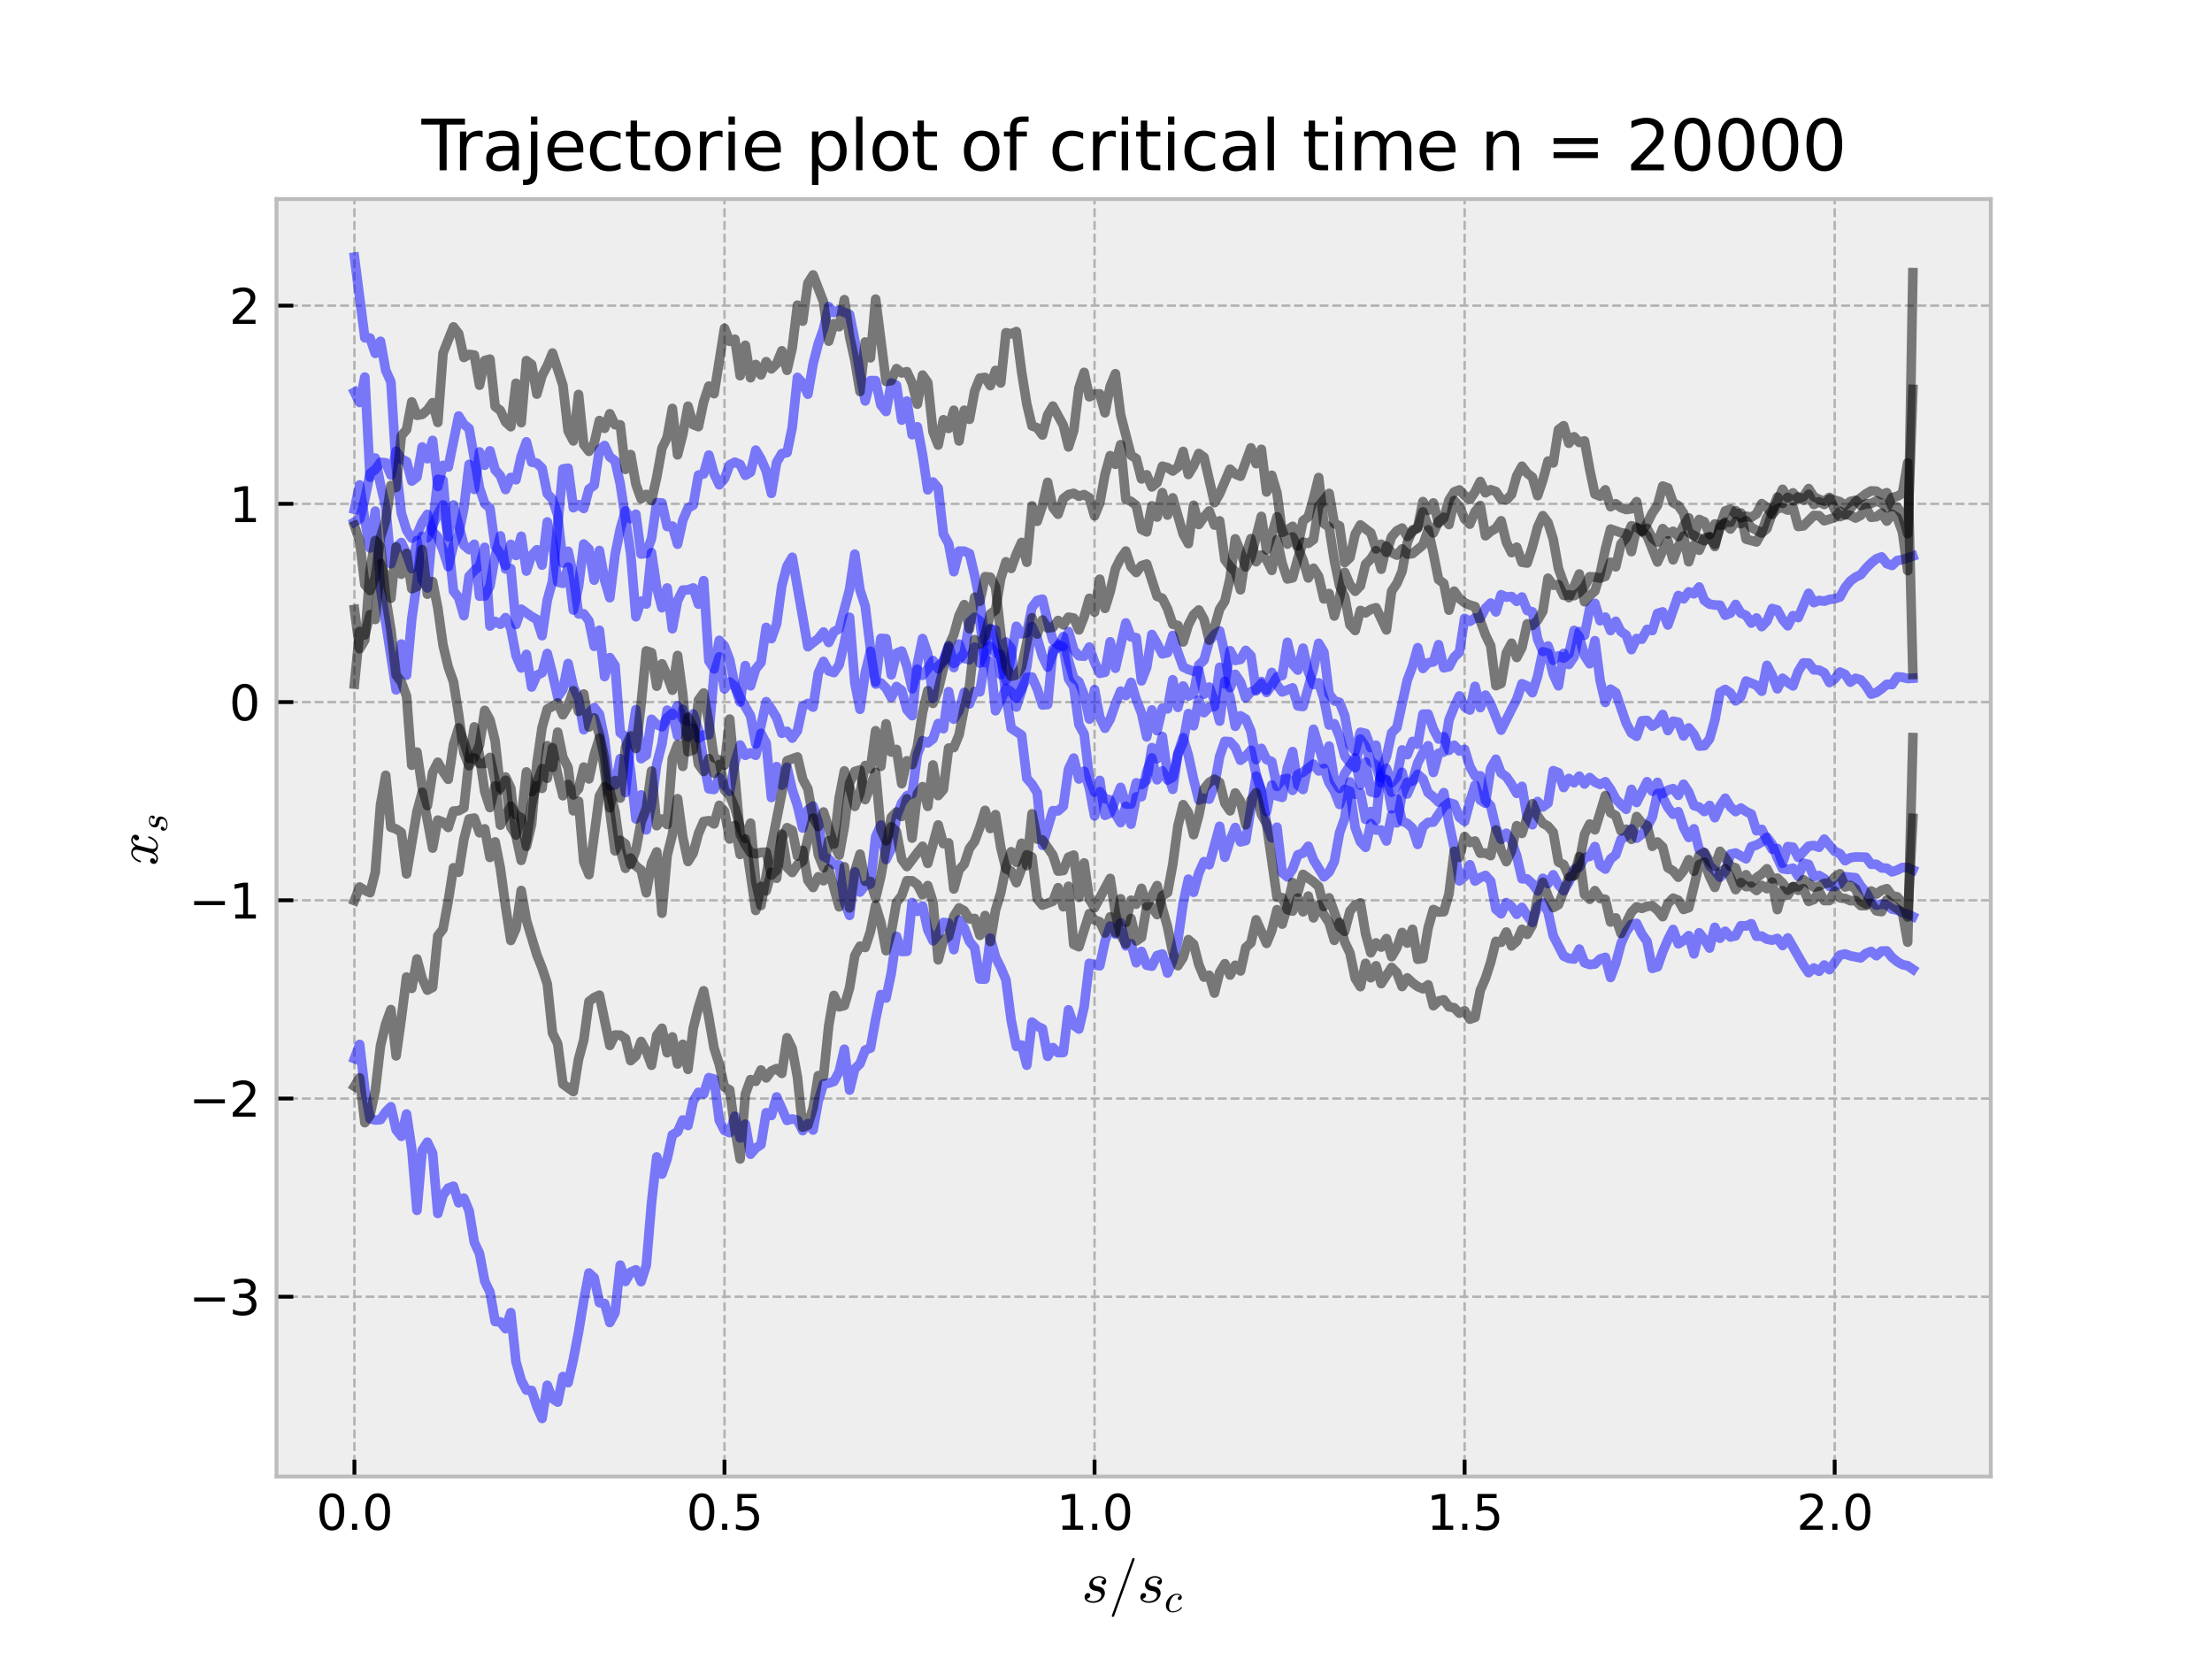 <?xml version="1.0" encoding="utf-8" standalone="no"?>
<!DOCTYPE svg PUBLIC "-//W3C//DTD SVG 1.1//EN"
  "http://www.w3.org/Graphics/SVG/1.1/DTD/svg11.dtd">
<svg xmlns:xlink="http://www.w3.org/1999/xlink" width="460.8pt" height="345.6pt" viewBox="0 0 460.8 345.6" xmlns="http://www.w3.org/2000/svg" version="1.1">
 <defs>
  <style type="text/css">*{stroke-linejoin: round; stroke-linecap: butt}</style>
 </defs>
 <g id="figure_1">
  <g id="patch_1">
   <path d="M 0 345.6 
L 460.8 345.6 
L 460.8 0 
L 0 0 
z
" style="fill: #ffffff"/>
  </g>
  <g id="axes_1">
   <g id="patch_2">
    <path d="M 57.6 307.584 
L 414.72 307.584 
L 414.72 41.472 
L 57.6 41.472 
z
" style="fill: #eeeeee"/>
   </g>
   <g id="matplotlib.axis_1">
    <g id="xtick_1">
     <g id="line2d_1">
      <path d="M 73.833 307.584 
L 73.833 41.472 
" clip-path="url(#p46b72c33ca)" style="fill: none; stroke-dasharray: 1.85,0.8; stroke-dashoffset: 0; stroke: #b2b2b2; stroke-width: 0.5"/>
     </g>
     <g id="line2d_2">
      <defs>
       <path id="m9184219c83" d="M 0 0 
L 0 -3.5 
" style="stroke: #000000; stroke-width: 0.8"/>
      </defs>
      <g>
       <use xlink:href="#m9184219c83" x="73.833" y="307.584" style="stroke: #000000; stroke-width: 0.8"/>
      </g>
     </g>
     <g id="text_1">
      <!-- 0.0 -->
      <g transform="translate(65.881 318.682) scale(0.1 -0.1)">
       <defs>
        <path id="DejaVuSans-30" d="M 2034 4250 
Q 1547 4250 1301 3770 
Q 1056 3291 1056 2328 
Q 1056 1369 1301 889 
Q 1547 409 2034 409 
Q 2525 409 2770 889 
Q 3016 1369 3016 2328 
Q 3016 3291 2770 3770 
Q 2525 4250 2034 4250 
z
M 2034 4750 
Q 2819 4750 3233 4129 
Q 3647 3509 3647 2328 
Q 3647 1150 3233 529 
Q 2819 -91 2034 -91 
Q 1250 -91 836 529 
Q 422 1150 422 2328 
Q 422 3509 836 4129 
Q 1250 4750 2034 4750 
z
" transform="scale(0.016)"/>
        <path id="DejaVuSans-2e" d="M 684 794 
L 1344 794 
L 1344 0 
L 684 0 
L 684 794 
z
" transform="scale(0.016)"/>
       </defs>
       <use xlink:href="#DejaVuSans-30"/>
       <use xlink:href="#DejaVuSans-2e" x="63.623"/>
       <use xlink:href="#DejaVuSans-30" x="95.41"/>
      </g>
     </g>
    </g>
    <g id="xtick_2">
     <g id="line2d_3">
      <path d="M 150.925 307.584 
L 150.925 41.472 
" clip-path="url(#p46b72c33ca)" style="fill: none; stroke-dasharray: 1.85,0.8; stroke-dashoffset: 0; stroke: #b2b2b2; stroke-width: 0.5"/>
     </g>
     <g id="line2d_4">
      <g>
       <use xlink:href="#m9184219c83" x="150.925" y="307.584" style="stroke: #000000; stroke-width: 0.8"/>
      </g>
     </g>
     <g id="text_2">
      <!-- 0.5 -->
      <g transform="translate(142.973 318.682) scale(0.1 -0.1)">
       <defs>
        <path id="DejaVuSans-35" d="M 691 4666 
L 3169 4666 
L 3169 4134 
L 1269 4134 
L 1269 2991 
Q 1406 3038 1543 3061 
Q 1681 3084 1819 3084 
Q 2600 3084 3056 2656 
Q 3513 2228 3513 1497 
Q 3513 744 3044 326 
Q 2575 -91 1722 -91 
Q 1428 -91 1123 -41 
Q 819 9 494 109 
L 494 744 
Q 775 591 1075 516 
Q 1375 441 1709 441 
Q 2250 441 2565 725 
Q 2881 1009 2881 1497 
Q 2881 1984 2565 2268 
Q 2250 2553 1709 2553 
Q 1456 2553 1204 2497 
Q 953 2441 691 2322 
L 691 4666 
z
" transform="scale(0.016)"/>
       </defs>
       <use xlink:href="#DejaVuSans-30"/>
       <use xlink:href="#DejaVuSans-2e" x="63.623"/>
       <use xlink:href="#DejaVuSans-35" x="95.41"/>
      </g>
     </g>
    </g>
    <g id="xtick_3">
     <g id="line2d_5">
      <path d="M 228.016 307.584 
L 228.016 41.472 
" clip-path="url(#p46b72c33ca)" style="fill: none; stroke-dasharray: 1.85,0.8; stroke-dashoffset: 0; stroke: #b2b2b2; stroke-width: 0.5"/>
     </g>
     <g id="line2d_6">
      <g>
       <use xlink:href="#m9184219c83" x="228.016" y="307.584" style="stroke: #000000; stroke-width: 0.8"/>
      </g>
     </g>
     <g id="text_3">
      <!-- 1.0 -->
      <g transform="translate(220.065 318.682) scale(0.1 -0.1)">
       <defs>
        <path id="DejaVuSans-31" d="M 794 531 
L 1825 531 
L 1825 4091 
L 703 3866 
L 703 4441 
L 1819 4666 
L 2450 4666 
L 2450 531 
L 3481 531 
L 3481 0 
L 794 0 
L 794 531 
z
" transform="scale(0.016)"/>
       </defs>
       <use xlink:href="#DejaVuSans-31"/>
       <use xlink:href="#DejaVuSans-2e" x="63.623"/>
       <use xlink:href="#DejaVuSans-30" x="95.41"/>
      </g>
     </g>
    </g>
    <g id="xtick_4">
     <g id="line2d_7">
      <path d="M 305.108 307.584 
L 305.108 41.472 
" clip-path="url(#p46b72c33ca)" style="fill: none; stroke-dasharray: 1.85,0.8; stroke-dashoffset: 0; stroke: #b2b2b2; stroke-width: 0.5"/>
     </g>
     <g id="line2d_8">
      <g>
       <use xlink:href="#m9184219c83" x="305.108" y="307.584" style="stroke: #000000; stroke-width: 0.8"/>
      </g>
     </g>
     <g id="text_4">
      <!-- 1.5 -->
      <g transform="translate(297.157 318.682) scale(0.1 -0.1)">
       <use xlink:href="#DejaVuSans-31"/>
       <use xlink:href="#DejaVuSans-2e" x="63.623"/>
       <use xlink:href="#DejaVuSans-35" x="95.41"/>
      </g>
     </g>
    </g>
    <g id="xtick_5">
     <g id="line2d_9">
      <path d="M 382.2 307.584 
L 382.2 41.472 
" clip-path="url(#p46b72c33ca)" style="fill: none; stroke-dasharray: 1.85,0.8; stroke-dashoffset: 0; stroke: #b2b2b2; stroke-width: 0.5"/>
     </g>
     <g id="line2d_10">
      <g>
       <use xlink:href="#m9184219c83" x="382.2" y="307.584" style="stroke: #000000; stroke-width: 0.8"/>
      </g>
     </g>
     <g id="text_5">
      <!-- 2.0 -->
      <g transform="translate(374.249 318.682) scale(0.1 -0.1)">
       <defs>
        <path id="DejaVuSans-32" d="M 1228 531 
L 3431 531 
L 3431 0 
L 469 0 
L 469 531 
Q 828 903 1448 1529 
Q 2069 2156 2228 2338 
Q 2531 2678 2651 2914 
Q 2772 3150 2772 3378 
Q 2772 3750 2511 3984 
Q 2250 4219 1831 4219 
Q 1534 4219 1204 4116 
Q 875 4013 500 3803 
L 500 4441 
Q 881 4594 1212 4672 
Q 1544 4750 1819 4750 
Q 2544 4750 2975 4387 
Q 3406 4025 3406 3419 
Q 3406 3131 3298 2873 
Q 3191 2616 2906 2266 
Q 2828 2175 2409 1742 
Q 1991 1309 1228 531 
z
" transform="scale(0.016)"/>
       </defs>
       <use xlink:href="#DejaVuSans-32"/>
       <use xlink:href="#DejaVuSans-2e" x="63.623"/>
       <use xlink:href="#DejaVuSans-30" x="95.41"/>
      </g>
     </g>
    </g>
    <g id="text_6">
     <!-- $s/s_c$ -->
     <g transform="translate(225.3 333.762) scale(0.12 -0.12)">
      <defs>
       <path id="Cmmi10-73" d="M 556 391 
Q 728 97 1247 97 
Q 1472 97 1675 173 
Q 1878 250 2011 403 
Q 2144 556 2144 775 
Q 2144 941 2025 1047 
Q 1906 1153 1734 1191 
L 1388 1259 
Q 1150 1319 997 1481 
Q 844 1644 844 1875 
Q 844 2159 998 2378 
Q 1153 2597 1406 2712 
Q 1659 2828 1931 2828 
Q 2222 2828 2451 2689 
Q 2681 2550 2681 2278 
Q 2681 2131 2598 2018 
Q 2516 1906 2369 1906 
Q 2284 1906 2223 1961 
Q 2163 2016 2163 2100 
Q 2163 2175 2205 2245 
Q 2247 2316 2317 2358 
Q 2388 2400 2463 2400 
Q 2406 2538 2251 2600 
Q 2097 2663 1919 2663 
Q 1756 2663 1593 2597 
Q 1431 2531 1332 2404 
Q 1234 2278 1234 2106 
Q 1234 1991 1315 1903 
Q 1397 1816 1516 1778 
L 1888 1703 
Q 2066 1666 2214 1570 
Q 2363 1475 2448 1329 
Q 2534 1184 2534 997 
Q 2534 759 2401 528 
Q 2269 297 2075 159 
Q 1734 -72 1241 -72 
Q 900 -72 615 84 
Q 331 241 331 550 
Q 331 725 432 854 
Q 534 984 709 984 
Q 813 984 883 921 
Q 953 859 953 756 
Q 953 609 843 500 
Q 734 391 588 391 
L 556 391 
z
" transform="scale(0.016)"/>
       <path id="Cmmi10-3d" d="M 359 -1472 
Q 359 -1453 366 -1447 
L 2591 4722 
Q 2603 4759 2634 4779 
Q 2666 4800 2706 4800 
Q 2763 4800 2798 4765 
Q 2834 4731 2834 4672 
L 2834 4647 
L 609 -1522 
Q 572 -1600 488 -1600 
Q 434 -1600 396 -1562 
Q 359 -1525 359 -1472 
z
" transform="scale(0.016)"/>
       <path id="Cmmi10-63" d="M 750 763 
Q 750 484 892 290 
Q 1034 97 1300 97 
Q 1681 97 2032 272 
Q 2384 447 2606 756 
Q 2625 775 2656 775 
Q 2688 775 2720 739 
Q 2753 703 2753 672 
Q 2753 647 2741 634 
Q 2506 306 2109 117 
Q 1713 -72 1288 -72 
Q 981 -72 747 73 
Q 513 219 384 462 
Q 256 706 256 1013 
Q 256 1444 497 1869 
Q 738 2294 1138 2561 
Q 1538 2828 1978 2828 
Q 2266 2828 2495 2689 
Q 2725 2550 2725 2278 
Q 2725 2103 2623 1979 
Q 2522 1856 2350 1856 
Q 2247 1856 2176 1920 
Q 2106 1984 2106 2088 
Q 2106 2238 2215 2344 
Q 2325 2450 2472 2450 
L 2484 2450 
Q 2409 2559 2267 2611 
Q 2125 2663 1972 2663 
Q 1597 2663 1315 2342 
Q 1034 2022 892 1576 
Q 750 1131 750 763 
z
" transform="scale(0.016)"/>
      </defs>
      <use xlink:href="#Cmmi10-73"/>
      <use xlink:href="#Cmmi10-3d" transform="translate(46.777 0)"/>
      <use xlink:href="#Cmmi10-73" transform="translate(96.777 0)"/>
      <use xlink:href="#Cmmi10-63" transform="translate(143.555 -17.006) scale(0.7)"/>
     </g>
    </g>
   </g>
   <g id="matplotlib.axis_2">
    <g id="ytick_1">
     <g id="line2d_11">
      <path d="M 57.6 270.136 
L 414.72 270.136 
" clip-path="url(#p46b72c33ca)" style="fill: none; stroke-dasharray: 1.85,0.8; stroke-dashoffset: 0; stroke: #b2b2b2; stroke-width: 0.5"/>
     </g>
     <g id="line2d_12">
      <defs>
       <path id="md71365cda2" d="M 0 0 
L 3.5 0 
" style="stroke: #000000; stroke-width: 0.8"/>
      </defs>
      <g>
       <use xlink:href="#md71365cda2" x="57.6" y="270.136" style="stroke: #000000; stroke-width: 0.8"/>
      </g>
     </g>
     <g id="text_7">
      <!-- −3 -->
      <g transform="translate(39.358 273.935) scale(0.1 -0.1)">
       <defs>
        <path id="DejaVuSans-2212" d="M 678 2272 
L 4684 2272 
L 4684 1741 
L 678 1741 
L 678 2272 
z
" transform="scale(0.016)"/>
        <path id="DejaVuSans-33" d="M 2597 2516 
Q 3050 2419 3304 2112 
Q 3559 1806 3559 1356 
Q 3559 666 3084 287 
Q 2609 -91 1734 -91 
Q 1441 -91 1130 -33 
Q 819 25 488 141 
L 488 750 
Q 750 597 1062 519 
Q 1375 441 1716 441 
Q 2309 441 2620 675 
Q 2931 909 2931 1356 
Q 2931 1769 2642 2001 
Q 2353 2234 1838 2234 
L 1294 2234 
L 1294 2753 
L 1863 2753 
Q 2328 2753 2575 2939 
Q 2822 3125 2822 3475 
Q 2822 3834 2567 4026 
Q 2313 4219 1838 4219 
Q 1578 4219 1281 4162 
Q 984 4106 628 3988 
L 628 4550 
Q 988 4650 1302 4700 
Q 1616 4750 1894 4750 
Q 2613 4750 3031 4423 
Q 3450 4097 3450 3541 
Q 3450 3153 3228 2886 
Q 3006 2619 2597 2516 
z
" transform="scale(0.016)"/>
       </defs>
       <use xlink:href="#DejaVuSans-2212"/>
       <use xlink:href="#DejaVuSans-33" x="83.789"/>
      </g>
     </g>
    </g>
    <g id="ytick_2">
     <g id="line2d_13">
      <path d="M 57.6 228.843 
L 414.72 228.843 
" clip-path="url(#p46b72c33ca)" style="fill: none; stroke-dasharray: 1.85,0.8; stroke-dashoffset: 0; stroke: #b2b2b2; stroke-width: 0.5"/>
     </g>
     <g id="line2d_14">
      <g>
       <use xlink:href="#md71365cda2" x="57.6" y="228.843" style="stroke: #000000; stroke-width: 0.8"/>
      </g>
     </g>
     <g id="text_8">
      <!-- −2 -->
      <g transform="translate(39.358 232.642) scale(0.1 -0.1)">
       <use xlink:href="#DejaVuSans-2212"/>
       <use xlink:href="#DejaVuSans-32" x="83.789"/>
      </g>
     </g>
    </g>
    <g id="ytick_3">
     <g id="line2d_15">
      <path d="M 57.6 187.55 
L 414.72 187.55 
" clip-path="url(#p46b72c33ca)" style="fill: none; stroke-dasharray: 1.85,0.8; stroke-dashoffset: 0; stroke: #b2b2b2; stroke-width: 0.5"/>
     </g>
     <g id="line2d_16">
      <g>
       <use xlink:href="#md71365cda2" x="57.6" y="187.55" style="stroke: #000000; stroke-width: 0.8"/>
      </g>
     </g>
     <g id="text_9">
      <!-- −1 -->
      <g transform="translate(39.358 191.349) scale(0.1 -0.1)">
       <use xlink:href="#DejaVuSans-2212"/>
       <use xlink:href="#DejaVuSans-31" x="83.789"/>
      </g>
     </g>
    </g>
    <g id="ytick_4">
     <g id="line2d_17">
      <path d="M 57.6 146.256 
L 414.72 146.256 
" clip-path="url(#p46b72c33ca)" style="fill: none; stroke-dasharray: 1.85,0.8; stroke-dashoffset: 0; stroke: #b2b2b2; stroke-width: 0.5"/>
     </g>
     <g id="line2d_18">
      <g>
       <use xlink:href="#md71365cda2" x="57.6" y="146.256" style="stroke: #000000; stroke-width: 0.8"/>
      </g>
     </g>
     <g id="text_10">
      <!-- 0 -->
      <g transform="translate(47.737 150.056) scale(0.1 -0.1)">
       <use xlink:href="#DejaVuSans-30"/>
      </g>
     </g>
    </g>
    <g id="ytick_5">
     <g id="line2d_19">
      <path d="M 57.6 104.963 
L 414.72 104.963 
" clip-path="url(#p46b72c33ca)" style="fill: none; stroke-dasharray: 1.85,0.8; stroke-dashoffset: 0; stroke: #b2b2b2; stroke-width: 0.5"/>
     </g>
     <g id="line2d_20">
      <g>
       <use xlink:href="#md71365cda2" x="57.6" y="104.963" style="stroke: #000000; stroke-width: 0.8"/>
      </g>
     </g>
     <g id="text_11">
      <!-- 1 -->
      <g transform="translate(47.737 108.762) scale(0.1 -0.1)">
       <use xlink:href="#DejaVuSans-31"/>
      </g>
     </g>
    </g>
    <g id="ytick_6">
     <g id="line2d_21">
      <path d="M 57.6 63.67 
L 414.72 63.67 
" clip-path="url(#p46b72c33ca)" style="fill: none; stroke-dasharray: 1.85,0.8; stroke-dashoffset: 0; stroke: #b2b2b2; stroke-width: 0.5"/>
     </g>
     <g id="line2d_22">
      <g>
       <use xlink:href="#md71365cda2" x="57.6" y="63.67" style="stroke: #000000; stroke-width: 0.8"/>
      </g>
     </g>
     <g id="text_12">
      <!-- 2 -->
      <g transform="translate(47.737 67.469) scale(0.1 -0.1)">
       <use xlink:href="#DejaVuSans-32"/>
      </g>
     </g>
    </g>
    <g id="text_13">
     <!-- $x_{s}$ -->
     <g transform="translate(32.862 180.348) rotate(-90) scale(0.12 -0.12)">
      <defs>
       <path id="Cmmi10-78" d="M 500 184 
Q 613 97 819 97 
Q 1019 97 1172 289 
Q 1325 481 1381 709 
L 1672 1844 
Q 1741 2153 1741 2266 
Q 1741 2425 1652 2544 
Q 1563 2663 1403 2663 
Q 1200 2663 1022 2536 
Q 844 2409 722 2214 
Q 600 2019 550 1819 
Q 538 1778 500 1778 
L 422 1778 
Q 372 1778 372 1838 
L 372 1856 
Q 434 2094 584 2320 
Q 734 2547 951 2687 
Q 1169 2828 1416 2828 
Q 1650 2828 1839 2703 
Q 2028 2578 2106 2363 
Q 2216 2559 2386 2693 
Q 2556 2828 2759 2828 
Q 2897 2828 3040 2779 
Q 3184 2731 3275 2631 
Q 3366 2531 3366 2381 
Q 3366 2219 3261 2101 
Q 3156 1984 2994 1984 
Q 2891 1984 2822 2050 
Q 2753 2116 2753 2216 
Q 2753 2350 2845 2451 
Q 2938 2553 3066 2572 
Q 2950 2663 2747 2663 
Q 2541 2663 2389 2472 
Q 2238 2281 2175 2047 
L 1894 916 
Q 1825 659 1825 494 
Q 1825 331 1917 214 
Q 2009 97 2163 97 
Q 2463 97 2698 361 
Q 2934 625 3009 941 
Q 3022 978 3059 978 
L 3138 978 
Q 3163 978 3178 961 
Q 3194 944 3194 922 
Q 3194 916 3188 903 
Q 3097 522 2806 225 
Q 2516 -72 2150 -72 
Q 1916 -72 1727 54 
Q 1538 181 1459 397 
Q 1359 209 1182 68 
Q 1006 -72 806 -72 
Q 669 -72 523 -23 
Q 378 25 287 125 
Q 197 225 197 378 
Q 197 528 301 651 
Q 406 775 563 775 
Q 669 775 741 711 
Q 813 647 813 544 
Q 813 409 723 309 
Q 634 209 500 184 
z
" transform="scale(0.016)"/>
      </defs>
      <use xlink:href="#Cmmi10-78" transform="translate(0 0.812)"/>
      <use xlink:href="#Cmmi10-73" transform="translate(57.08 -16.194) scale(0.7)"/>
     </g>
    </g>
   </g>
   <g id="line2d_23">
    <path d="M 73.833 220.522 
L 74.919 217.569 
L 76.004 226.995 
L 77.09 233.073 
L 78.176 233.331 
L 79.262 233.24 
L 80.348 231.627 
L 81.433 230.556 
L 82.519 235.348 
L 83.605 236.718 
L 84.691 232.075 
L 85.777 239.356 
L 86.862 252.137 
L 87.948 239.625 
L 89.034 237.933 
L 90.12 240.247 
L 91.206 252.79 
L 92.291 248.992 
L 93.377 247.502 
L 94.463 247.107 
L 95.549 250.56 
L 96.635 249.59 
L 97.72 252.237 
L 98.806 258.802 
L 99.892 261.13 
L 100.978 266.909 
L 102.064 269.156 
L 103.149 275.299 
L 104.235 275.37 
L 105.321 276.789 
L 106.407 273.432 
L 107.493 283.706 
L 108.578 287.531 
L 109.664 289.59 
L 110.75 289.663 
L 111.836 292.991 
L 112.922 295.488 
L 114.007 288.577 
L 115.093 291.363 
L 116.179 292.079 
L 117.265 286.762 
L 118.351 288.035 
L 119.436 283.223 
L 120.522 277.496 
L 121.608 270.883 
L 122.694 265.182 
L 123.78 266.17 
L 124.865 271.366 
L 125.951 271.542 
L 127.037 275.505 
L 128.123 273.471 
L 129.209 263.553 
L 130.294 266.951 
L 131.38 265 
L 132.466 264.527 
L 133.552 266.996 
L 134.638 263.564 
L 135.723 250.566 
L 136.809 241.006 
L 137.895 244.584 
L 138.981 241.422 
L 140.067 236.408 
L 141.152 235.76 
L 142.238 233.299 
L 143.324 234.461 
L 144.41 229.439 
L 145.496 227.553 
L 146.581 227.924 
L 147.667 224.487 
L 148.753 224.789 
L 149.839 233.404 
L 150.925 235.511 
L 152.01 235.962 
L 153.096 232.524 
L 154.182 237.063 
L 155.268 234.182 
L 156.354 240.446 
L 157.439 239.172 
L 158.525 238.455 
L 159.611 231.794 
L 160.697 232.38 
L 161.783 228.504 
L 163.954 233.404 
L 165.04 233.09 
L 166.126 233.35 
L 167.212 235.534 
L 168.297 234.062 
L 169.383 235.407 
L 170.469 229.348 
L 171.555 225.795 
L 172.641 225.636 
L 173.726 225.28 
L 174.812 223.26 
L 175.898 218.569 
L 176.984 227.081 
L 178.07 222.656 
L 179.155 221.589 
L 180.241 218.744 
L 181.327 218.346 
L 182.413 212.332 
L 183.499 207.196 
L 184.584 207.905 
L 185.67 202.716 
L 186.756 195.053 
L 187.842 198.218 
L 188.928 198.177 
L 190.013 188.017 
L 191.099 189.836 
L 192.185 188.74 
L 193.271 193.677 
L 194.357 195.98 
L 195.442 194.698 
L 196.528 192.161 
L 197.614 192.284 
L 198.7 197.832 
L 199.786 191.658 
L 200.871 193.322 
L 201.957 196.123 
L 203.043 197.448 
L 204.129 203.95 
L 205.215 203.967 
L 206.3 195.413 
L 207.386 199.384 
L 208.472 201.544 
L 209.558 204.128 
L 210.644 212.529 
L 211.729 217.995 
L 212.815 217.706 
L 213.901 221.904 
L 214.987 212.924 
L 216.073 213.787 
L 217.158 214.288 
L 218.244 220.06 
L 219.33 218.228 
L 220.416 219.281 
L 221.502 219.259 
L 222.587 210.363 
L 223.673 213.549 
L 224.759 214.366 
L 225.845 209.735 
L 226.931 200.673 
L 228.016 201.017 
L 229.102 201.19 
L 230.188 196.116 
L 231.274 192.906 
L 232.36 194.591 
L 233.445 192.218 
L 234.531 197.049 
L 235.617 196.57 
L 236.703 200.564 
L 237.789 198.195 
L 238.875 201.068 
L 239.96 201.27 
L 241.046 199.059 
L 242.132 198.732 
L 243.218 202.707 
L 244.304 200.138 
L 245.389 195.732 
L 246.475 188.132 
L 247.561 183.149 
L 248.647 185.878 
L 249.733 181.867 
L 250.818 179.494 
L 251.904 180.141 
L 254.076 172.134 
L 255.162 178.576 
L 256.247 175.102 
L 257.333 172.381 
L 258.419 175.381 
L 259.505 175.111 
L 261.676 161.676 
L 262.762 164.62 
L 263.848 169.082 
L 264.934 163.513 
L 266.02 165.798 
L 267.105 166.104 
L 268.191 159.859 
L 269.277 156.567 
L 270.363 163.543 
L 271.449 164.46 
L 272.534 159.243 
L 273.62 151.915 
L 275.792 159.129 
L 276.878 155.421 
L 277.963 162.571 
L 279.049 164.241 
L 280.135 161.166 
L 282.307 157.877 
L 283.392 163.537 
L 284.478 158.743 
L 285.564 164.945 
L 286.65 165.233 
L 287.736 161.348 
L 288.821 160.056 
L 289.907 163.063 
L 290.993 161.843 
L 292.079 156.217 
L 293.165 157.203 
L 294.25 154.458 
L 295.336 155.036 
L 296.422 148.77 
L 297.508 148.754 
L 298.594 151.852 
L 299.679 153.956 
L 300.765 153.451 
L 301.851 156.327 
L 302.937 155.244 
L 304.023 156.454 
L 305.108 156.099 
L 306.194 159.671 
L 307.28 161.629 
L 308.366 161.609 
L 309.452 166.732 
L 310.537 167.883 
L 311.623 172.423 
L 312.709 174.843 
L 313.795 173.575 
L 314.881 175.144 
L 315.966 178.3 
L 317.052 183.059 
L 318.138 183.093 
L 319.224 184.086 
L 320.31 185.601 
L 321.395 182.961 
L 322.481 184.083 
L 323.567 182.235 
L 324.653 184.314 
L 325.739 185.559 
L 326.824 183.783 
L 327.91 181.102 
L 328.996 180.665 
L 330.082 178.668 
L 331.168 178.391 
L 332.253 176.347 
L 333.339 180.261 
L 334.425 181.05 
L 335.511 178.93 
L 336.597 178.067 
L 337.682 174.888 
L 338.768 174.249 
L 339.854 172.671 
L 340.94 174.614 
L 342.026 173.779 
L 343.111 172.255 
L 344.197 170.24 
L 345.283 165.294 
L 346.369 165.306 
L 347.455 164.604 
L 348.54 164.287 
L 349.626 165.681 
L 350.712 163.364 
L 351.798 165.02 
L 352.884 167.822 
L 353.969 168.131 
L 355.055 169.052 
L 356.141 167.787 
L 357.227 170.344 
L 358.313 167.904 
L 359.398 166.281 
L 360.484 168.103 
L 361.57 169.072 
L 362.656 168.327 
L 363.742 169.064 
L 364.827 169.589 
L 365.913 173.058 
L 366.999 172.766 
L 368.085 175.043 
L 369.171 176.91 
L 370.256 176.739 
L 371.342 179.84 
L 372.428 176.356 
L 373.514 176.487 
L 374.6 178.595 
L 376.771 176.259 
L 377.857 176.132 
L 378.943 176.502 
L 380.029 174.812 
L 382.2 177.359 
L 383.286 177.821 
L 384.372 179.295 
L 385.458 178.675 
L 386.543 178.521 
L 388.715 178.571 
L 389.801 180.044 
L 390.887 180.044 
L 391.972 180.803 
L 393.058 180.866 
L 394.144 181.625 
L 395.23 181.249 
L 396.316 180.712 
L 397.401 180.722 
L 398.487 181.216 
L 398.487 181.216 
" clip-path="url(#p46b72c33ca)" style="fill: none; stroke: #0000ff; stroke-opacity: 0.5; stroke-width: 2; stroke-linecap: square"/>
   </g>
   <g id="line2d_24">
    <path d="M 73.833 108.748 
L 74.919 108.11 
L 76.004 103.971 
L 77.09 98.636 
L 78.176 97.805 
L 79.262 96.309 
L 80.348 96.407 
L 81.433 98.96 
L 82.519 94.002 
L 83.605 95.626 
L 84.691 96.148 
L 85.777 100.214 
L 86.862 99.377 
L 87.948 93.11 
L 89.034 95.557 
L 90.12 91.74 
L 91.206 101.337 
L 92.291 96.937 
L 93.377 97.293 
L 95.549 86.655 
L 96.635 88.392 
L 97.72 89.273 
L 99.892 101.682 
L 100.978 104.902 
L 102.064 105.873 
L 103.149 113.825 
L 104.235 115.395 
L 105.321 117.83 
L 106.407 113.404 
L 107.493 115.713 
L 108.578 111.715 
L 109.664 118.962 
L 110.75 115.717 
L 111.836 114.52 
L 112.922 117.719 
L 114.007 108.726 
L 115.093 112.959 
L 116.179 121.248 
L 117.265 121.512 
L 118.351 118.134 
L 119.436 127.086 
L 120.522 122.168 
L 121.608 113.324 
L 122.694 114.395 
L 123.78 120.855 
L 124.865 114.678 
L 125.951 120.846 
L 127.037 124.519 
L 128.123 115.593 
L 129.209 110.195 
L 130.294 106.421 
L 131.38 108.061 
L 132.466 107.117 
L 133.552 115.43 
L 134.638 115.286 
L 135.723 112.18 
L 136.809 104.706 
L 137.895 104.776 
L 138.981 109.679 
L 140.067 109.592 
L 141.152 113.37 
L 142.238 108.402 
L 143.324 105.828 
L 144.41 105.237 
L 145.496 98.974 
L 146.581 98.734 
L 147.667 94.796 
L 148.753 98.69 
L 149.839 100.993 
L 150.925 99.73 
L 152.01 96.834 
L 153.096 96.278 
L 154.182 96.748 
L 155.268 99.019 
L 156.354 98.367 
L 157.439 93.761 
L 158.525 95.6 
L 159.611 98.08 
L 160.697 102.782 
L 161.783 96.323 
L 162.868 94.485 
L 163.954 94.294 
L 165.04 89.026 
L 166.126 78.61 
L 167.212 79.822 
L 168.297 82.116 
L 169.383 75.826 
L 170.469 71.579 
L 171.555 68.492 
L 172.641 63.871 
L 173.726 65.116 
L 174.812 64.63 
L 176.984 65.519 
L 178.07 70.916 
L 179.155 77.766 
L 180.241 83.524 
L 181.327 79.293 
L 182.413 79.292 
L 183.499 84.357 
L 184.584 85.726 
L 185.67 79.797 
L 186.756 80.265 
L 187.842 87.514 
L 188.928 83.542 
L 190.013 90.552 
L 191.099 88.914 
L 192.185 94.728 
L 193.271 102.051 
L 194.357 100.404 
L 195.442 101.666 
L 196.528 111.254 
L 197.614 113.246 
L 198.7 119.089 
L 199.786 114.806 
L 200.871 114.829 
L 201.957 115.322 
L 203.043 119.908 
L 204.129 125.218 
L 205.215 133.575 
L 206.3 131.15 
L 207.386 131.223 
L 208.472 140.551 
L 209.558 133.739 
L 210.644 135.068 
L 211.729 147.292 
L 212.815 143.891 
L 213.901 138.819 
L 214.987 130.531 
L 216.073 132.948 
L 217.158 136.719 
L 218.244 138.97 
L 219.33 136.103 
L 220.416 134.367 
L 221.502 134.778 
L 222.587 141.406 
L 223.673 143.069 
L 224.759 150.938 
L 225.845 152.916 
L 226.931 162.018 
L 228.016 165.007 
L 229.102 162.576 
L 230.188 169.851 
L 231.274 169.387 
L 233.445 164.024 
L 234.531 167.497 
L 235.617 167.477 
L 236.703 163.069 
L 237.789 163.437 
L 238.875 162.535 
L 239.96 155.735 
L 241.046 158.065 
L 242.132 153.417 
L 243.218 161.229 
L 244.304 164.429 
L 245.389 156.915 
L 246.475 153.688 
L 247.561 157.356 
L 248.647 162.385 
L 249.733 166.669 
L 250.818 166.276 
L 251.904 166.477 
L 252.99 163.631 
L 254.076 157.568 
L 255.162 154.436 
L 256.247 154.526 
L 257.333 155.721 
L 258.419 158.381 
L 259.505 157.525 
L 260.591 156.273 
L 261.676 161.256 
L 262.762 164.841 
L 263.848 171.608 
L 264.934 174.544 
L 266.02 172.321 
L 267.105 181.795 
L 268.191 182.675 
L 269.277 181.042 
L 270.363 178.081 
L 271.449 177.701 
L 272.534 176.287 
L 273.62 179.115 
L 275.792 182.664 
L 276.878 181.654 
L 277.963 179.483 
L 279.049 173.501 
L 280.135 170.449 
L 281.221 162.898 
L 282.307 165.461 
L 283.392 165.151 
L 284.478 170.699 
L 285.564 169.056 
L 286.65 170.919 
L 287.736 160.224 
L 288.821 157.641 
L 289.907 152.656 
L 290.993 151.572 
L 293.165 141.696 
L 294.25 138.807 
L 295.336 134.923 
L 296.422 139.25 
L 297.508 138.061 
L 298.594 137.889 
L 299.679 134.289 
L 300.765 139.117 
L 301.851 138.88 
L 302.937 136.879 
L 304.023 135.854 
L 305.108 128.813 
L 306.194 129.439 
L 307.28 128.73 
L 308.366 128.787 
L 309.452 126.704 
L 310.537 125.625 
L 311.623 127.475 
L 312.709 123.892 
L 313.795 124.396 
L 314.881 124.257 
L 315.966 125.273 
L 317.052 124.364 
L 318.138 127.169 
L 319.224 127.456 
L 320.31 133.134 
L 321.395 135.72 
L 322.481 134.567 
L 323.567 137.56 
L 324.653 136.619 
L 325.739 137.105 
L 326.824 136.218 
L 327.91 131.316 
L 328.996 132.676 
L 330.082 136.581 
L 331.168 138.266 
L 332.253 133.47 
L 333.339 141.8 
L 334.425 146.326 
L 335.511 143.576 
L 336.597 144.299 
L 338.768 150.651 
L 339.854 152.704 
L 340.94 153.389 
L 342.026 150.162 
L 343.111 150.082 
L 344.197 151.277 
L 345.283 150.601 
L 346.369 148.837 
L 347.455 152.196 
L 348.54 150.24 
L 349.626 150.446 
L 350.712 153.316 
L 351.798 151.636 
L 352.884 152.972 
L 353.969 155.418 
L 355.055 155.35 
L 356.141 153.922 
L 357.227 150.063 
L 358.313 144.228 
L 359.398 143.626 
L 360.484 144.361 
L 361.57 146.018 
L 362.656 145.112 
L 363.742 141.87 
L 365.913 142.753 
L 366.999 143.999 
L 368.085 138.603 
L 369.171 140.681 
L 370.256 143.5 
L 371.342 141.293 
L 372.428 142.181 
L 373.514 142.885 
L 374.6 139.871 
L 375.685 138.098 
L 376.771 138.135 
L 377.857 139.53 
L 378.943 139.596 
L 380.029 140.165 
L 381.114 142.187 
L 382.2 141.447 
L 383.286 139.996 
L 384.372 140.494 
L 385.458 142.109 
L 386.543 141.296 
L 387.629 141.614 
L 388.715 142.875 
L 389.801 144.609 
L 390.887 144.26 
L 391.972 143.485 
L 393.058 142.546 
L 394.144 142.61 
L 395.23 140.997 
L 396.316 141.079 
L 397.401 141.358 
L 398.487 141.278 
L 398.487 141.278 
" clip-path="url(#p46b72c33ca)" style="fill: none; stroke: #0000ff; stroke-opacity: 0.5; stroke-width: 2; stroke-linecap: square"/>
   </g>
   <g id="line2d_25">
    <path d="M 73.833 81.697 
L 74.919 83.855 
L 76.004 78.544 
L 77.09 99.419 
L 78.176 95.409 
L 79.262 100.926 
L 80.348 105.555 
L 81.433 117.454 
L 82.519 114.074 
L 83.605 113.012 
L 84.691 115.363 
L 85.777 118.466 
L 86.862 112.597 
L 87.948 120.736 
L 89.034 122.48 
L 90.12 109.795 
L 91.206 99.83 
L 92.291 100.02 
L 93.377 112.936 
L 94.463 123.121 
L 95.549 124.498 
L 96.635 128.255 
L 97.72 120.046 
L 98.806 118.847 
L 99.892 117.936 
L 100.978 114.01 
L 102.064 130.414 
L 103.149 129.447 
L 104.235 130.044 
L 105.321 128.663 
L 106.407 130.889 
L 107.493 136.553 
L 108.578 139.147 
L 109.664 136.316 
L 110.75 143.113 
L 111.836 140.669 
L 112.922 140.141 
L 114.007 136.128 
L 115.093 140.381 
L 116.179 145.16 
L 117.265 143.642 
L 118.351 138.215 
L 119.436 143.071 
L 120.522 145.529 
L 121.608 152.014 
L 122.694 148.472 
L 123.78 147.387 
L 124.865 148.765 
L 125.951 154.08 
L 127.037 163.709 
L 128.123 163.506 
L 129.209 158.042 
L 130.294 165.101 
L 131.38 154.626 
L 132.466 147.819 
L 133.552 158.055 
L 134.638 157.291 
L 135.723 149.837 
L 136.809 150.936 
L 137.895 151.411 
L 138.981 149.513 
L 140.067 148.594 
L 141.152 153.3 
L 142.238 147.765 
L 143.324 153.531 
L 144.41 151.657 
L 145.496 153.795 
L 146.581 153.106 
L 147.667 153.07 
L 148.753 140.246 
L 149.839 136.835 
L 150.925 143.5 
L 152.01 142.073 
L 153.096 143.047 
L 154.182 146.253 
L 155.268 138.657 
L 156.354 142.872 
L 157.439 139.35 
L 158.525 138.021 
L 159.611 130.694 
L 160.697 133.049 
L 161.783 129.964 
L 162.868 121.985 
L 163.954 117.926 
L 165.04 116.086 
L 168.297 134.726 
L 170.469 133.02 
L 171.555 131.661 
L 172.641 133.843 
L 173.726 131.582 
L 174.812 130.987 
L 176.984 122.776 
L 178.07 115.435 
L 179.155 122.909 
L 180.241 126.277 
L 181.327 135.124 
L 182.413 142.098 
L 183.499 132.984 
L 184.584 133.053 
L 185.67 140.593 
L 186.756 136.074 
L 187.842 135.63 
L 188.928 138.819 
L 190.013 143.485 
L 191.099 139.413 
L 192.185 140.695 
L 193.271 139.336 
L 194.357 137.612 
L 195.442 139.313 
L 196.528 137.831 
L 197.614 134.471 
L 198.7 138.203 
L 199.786 137.382 
L 200.871 136.024 
L 201.957 129.597 
L 203.043 128.581 
L 204.129 129.344 
L 205.215 138.061 
L 206.3 137.771 
L 207.386 148.069 
L 208.472 145.904 
L 209.558 143.368 
L 210.644 144.155 
L 211.729 145.434 
L 212.815 143.59 
L 213.901 141.114 
L 214.987 141.034 
L 216.073 143.51 
L 217.158 146.855 
L 218.244 146.763 
L 219.33 135.264 
L 220.416 134.905 
L 221.502 132.607 
L 222.587 137.607 
L 223.673 141.245 
L 224.759 142.031 
L 225.845 144.806 
L 226.931 149.8 
L 228.016 143.649 
L 229.102 149.396 
L 230.188 151.705 
L 231.274 149.806 
L 232.36 146.655 
L 233.445 143.981 
L 234.531 144.899 
L 235.617 142.154 
L 236.703 145.717 
L 237.789 148.518 
L 238.875 153.504 
L 239.96 147.899 
L 241.046 152.216 
L 242.132 147.529 
L 243.218 147.678 
L 244.304 141.612 
L 245.389 147.359 
L 246.475 142.905 
L 247.561 144.999 
L 248.647 144.526 
L 249.733 138.533 
L 250.818 137.509 
L 251.904 133.569 
L 252.99 132.155 
L 254.076 131.441 
L 255.162 136.334 
L 256.247 143.257 
L 257.333 140.486 
L 258.419 142.093 
L 259.505 145.399 
L 260.591 144.106 
L 261.676 143.626 
L 262.762 142.363 
L 263.848 144.25 
L 264.934 142.752 
L 266.02 141.008 
L 267.105 140.729 
L 268.191 133.799 
L 269.277 138.393 
L 270.363 139.601 
L 271.449 135.02 
L 272.534 139.904 
L 273.62 142.599 
L 274.706 142.242 
L 275.792 145.572 
L 276.878 151.041 
L 277.963 150.775 
L 279.049 153.437 
L 280.135 157.485 
L 281.221 158.958 
L 282.307 159.917 
L 283.392 153.973 
L 284.478 155.542 
L 285.564 158.606 
L 286.65 159.413 
L 287.736 163.072 
L 288.821 162.46 
L 289.907 168.479 
L 290.993 166.413 
L 292.079 171.068 
L 293.165 171.531 
L 294.25 172.532 
L 295.336 175.905 
L 296.422 172.225 
L 297.508 171.321 
L 298.594 171.253 
L 300.765 168.04 
L 301.851 167.223 
L 302.937 167.543 
L 304.023 170.265 
L 305.108 171.12 
L 306.194 167.009 
L 307.28 163.565 
L 308.366 166.675 
L 309.452 167.338 
L 310.537 160.043 
L 311.623 158.16 
L 312.709 161.047 
L 313.795 161.798 
L 314.881 163.385 
L 315.966 165.276 
L 317.052 163.815 
L 318.138 170.251 
L 319.224 171.807 
L 320.31 166.964 
L 321.395 168.104 
L 322.481 167.308 
L 323.567 160.544 
L 324.653 160.97 
L 325.739 164.057 
L 326.824 162.166 
L 327.91 163.057 
L 328.996 161.688 
L 330.082 163.325 
L 331.168 161.973 
L 332.253 162.94 
L 333.339 163.418 
L 334.425 162.852 
L 335.511 164.418 
L 336.597 166.437 
L 337.682 167.612 
L 338.768 168.589 
L 339.854 164.437 
L 340.94 167.173 
L 343.111 162.842 
L 344.197 164.829 
L 345.283 162.973 
L 346.369 166.075 
L 347.455 168.203 
L 348.54 169.63 
L 349.626 169.098 
L 350.712 172.386 
L 351.798 174.458 
L 352.884 172.653 
L 353.969 176.977 
L 355.055 177.741 
L 356.141 180.325 
L 357.227 181.367 
L 358.313 182.75 
L 359.398 181.528 
L 360.484 177.933 
L 361.57 177.691 
L 363.742 178.902 
L 364.827 176.376 
L 365.913 176.033 
L 366.999 175.418 
L 368.085 174.421 
L 369.171 175.88 
L 370.256 178.694 
L 371.342 180.97 
L 372.428 181.14 
L 373.514 180.853 
L 374.6 182.559 
L 375.685 179.827 
L 376.771 180.071 
L 377.857 182.653 
L 378.943 182.384 
L 380.029 183.018 
L 381.114 184.658 
L 382.2 184.698 
L 383.286 184.116 
L 384.372 182.631 
L 386.543 182.851 
L 387.629 184.548 
L 388.715 185.861 
L 389.801 187.812 
L 390.887 188.577 
L 391.972 188.354 
L 393.058 188.471 
L 394.144 189.39 
L 395.23 189.581 
L 396.316 190.133 
L 397.401 190.411 
L 398.487 190.937 
L 398.487 190.937 
" clip-path="url(#p46b72c33ca)" style="fill: none; stroke: #0000ff; stroke-opacity: 0.5; stroke-width: 2; stroke-linecap: square"/>
   </g>
   <g id="line2d_26">
    <path d="M 73.833 106.071 
L 74.919 101.012 
L 76.004 108.361 
L 77.09 114.156 
L 78.176 106.477 
L 79.262 122.466 
L 82.519 143.723 
L 83.605 134.161 
L 84.691 140.64 
L 85.777 128.937 
L 86.862 121.265 
L 87.948 111.724 
L 89.034 112.015 
L 91.206 107.078 
L 92.291 105.162 
L 93.377 111.821 
L 94.463 105.192 
L 96.635 113.561 
L 97.72 114.485 
L 98.806 113.379 
L 99.892 124.194 
L 100.978 124.128 
L 102.064 122.093 
L 103.149 115.809 
L 104.235 111.629 
L 105.321 118.535 
L 106.407 118.449 
L 107.493 130.097 
L 108.578 126.9 
L 110.75 128.43 
L 111.836 129.047 
L 112.922 132.425 
L 114.007 125.027 
L 115.093 121.071 
L 117.265 97.694 
L 118.351 97.528 
L 119.436 105.768 
L 120.522 105.119 
L 121.608 105.923 
L 122.694 101.885 
L 123.78 101.086 
L 124.865 93.673 
L 125.951 92.807 
L 127.037 95.177 
L 128.123 95.978 
L 129.209 100.815 
L 131.38 115.311 
L 132.466 128.481 
L 133.552 125.221 
L 134.638 125.82 
L 135.723 115.126 
L 136.809 122.456 
L 137.895 126.607 
L 138.981 122.485 
L 140.067 130.98 
L 141.152 125.165 
L 142.238 122.925 
L 143.324 122.883 
L 144.41 122.475 
L 145.496 125.857 
L 146.581 120.959 
L 147.667 137.671 
L 148.753 139.351 
L 149.839 133.392 
L 150.925 134.598 
L 152.01 137.481 
L 153.096 142.852 
L 154.182 145.305 
L 156.354 149.114 
L 157.439 154.986 
L 158.525 151.171 
L 159.611 146.166 
L 160.697 147.714 
L 161.783 149.51 
L 162.868 152.754 
L 163.954 152.343 
L 165.04 153.767 
L 166.126 152.212 
L 167.212 147.127 
L 168.297 146.535 
L 169.383 147.308 
L 170.469 140.214 
L 171.555 137.782 
L 172.641 139.772 
L 173.726 140.104 
L 174.812 138.5 
L 175.898 133.872 
L 176.984 128.583 
L 178.07 142.232 
L 179.155 147.754 
L 180.241 140.192 
L 181.327 135.676 
L 182.413 142.498 
L 183.499 142.263 
L 184.584 143.348 
L 185.67 145.322 
L 186.756 143.01 
L 187.842 143.844 
L 188.928 147.846 
L 190.013 149.089 
L 191.099 138.346 
L 192.185 133.015 
L 193.271 136.243 
L 194.357 145.497 
L 195.442 138.747 
L 196.528 137.666 
L 197.614 134.833 
L 198.7 139.067 
L 199.786 134.171 
L 200.871 137.139 
L 201.957 137.446 
L 203.043 134.789 
L 204.129 138.136 
L 205.215 135.548 
L 206.3 134.632 
L 207.386 136.074 
L 208.472 136.392 
L 209.558 144.684 
L 210.644 151.69 
L 212.815 153.141 
L 213.901 162.136 
L 214.987 163.382 
L 216.073 165.151 
L 217.158 176.088 
L 219.33 168.882 
L 220.416 168.924 
L 221.502 167.958 
L 222.587 160.241 
L 223.673 157.922 
L 224.759 162.282 
L 225.845 160.661 
L 226.931 164.12 
L 228.016 169.968 
L 229.102 164.906 
L 230.188 166.39 
L 231.274 166.643 
L 232.36 169.558 
L 233.445 171.376 
L 234.531 167.974 
L 235.617 171.689 
L 236.703 165.996 
L 237.789 165.966 
L 238.875 160.802 
L 239.96 157.88 
L 241.046 162.445 
L 242.132 160.599 
L 243.218 162.477 
L 244.304 161.919 
L 245.389 157.135 
L 246.475 154.653 
L 247.561 148.644 
L 248.647 151.178 
L 249.733 145.854 
L 250.818 148.461 
L 251.904 147.301 
L 252.99 147.186 
L 254.076 139.005 
L 255.162 142.468 
L 256.247 135.556 
L 257.333 137.573 
L 258.419 137.371 
L 259.505 135.483 
L 260.591 136.611 
L 261.676 143.923 
L 262.762 141.969 
L 263.848 143.8 
L 264.934 140.078 
L 266.02 142.691 
L 267.105 144.141 
L 269.277 143.294 
L 270.363 147.061 
L 271.449 147.175 
L 273.62 139.373 
L 274.706 134.006 
L 275.792 135.836 
L 276.878 144.551 
L 277.963 145.982 
L 279.049 146.311 
L 280.135 149.089 
L 281.221 155.167 
L 282.307 156.463 
L 283.392 152.544 
L 284.478 152.787 
L 285.564 155.756 
L 286.65 155.235 
L 287.736 161.899 
L 288.821 162.424 
L 289.907 165.042 
L 290.993 163.628 
L 292.079 160.89 
L 293.165 165.407 
L 294.25 162.897 
L 295.336 161.303 
L 296.422 162.257 
L 297.508 165.136 
L 298.594 166.001 
L 299.679 167.09 
L 300.765 165.118 
L 301.851 171.494 
L 302.937 176.549 
L 304.023 183.507 
L 305.108 182.594 
L 306.194 180.14 
L 307.28 183.541 
L 308.366 182.827 
L 309.452 182.364 
L 310.537 183.571 
L 311.623 189.405 
L 312.709 190.354 
L 313.795 188.022 
L 314.881 188.841 
L 315.966 190.47 
L 317.052 189.023 
L 318.138 190.748 
L 319.224 192.161 
L 320.31 188.818 
L 321.395 188.074 
L 322.481 189.981 
L 323.567 194.93 
L 325.739 199.163 
L 326.824 199.654 
L 327.91 199.784 
L 328.996 197.713 
L 330.082 200.558 
L 331.168 200.934 
L 332.253 200.817 
L 333.339 199.777 
L 334.425 199.432 
L 335.511 203.631 
L 336.597 200.707 
L 337.682 196.605 
L 338.768 194.108 
L 339.854 192.567 
L 340.94 192.353 
L 342.026 194.589 
L 343.111 196.114 
L 344.197 201.727 
L 345.283 201.408 
L 346.369 198.289 
L 347.455 195.739 
L 348.54 193.617 
L 349.626 196.612 
L 350.712 195.922 
L 351.798 194.907 
L 352.884 198.714 
L 353.969 194.319 
L 355.055 195.677 
L 356.141 197.5 
L 357.227 193.172 
L 358.313 195.452 
L 359.398 193.992 
L 360.484 195.19 
L 361.57 194.939 
L 362.656 192.846 
L 363.742 192.897 
L 364.827 192.421 
L 365.913 195.042 
L 366.999 195.008 
L 368.085 195.653 
L 369.171 195.856 
L 370.256 195.496 
L 371.342 196.971 
L 372.428 195.385 
L 375.685 201.052 
L 376.771 202.625 
L 377.857 201.642 
L 378.943 202.344 
L 380.029 201.028 
L 381.114 202.004 
L 383.286 198.957 
L 384.372 198.727 
L 385.458 199.121 
L 387.629 199.543 
L 388.715 198.609 
L 389.801 198.201 
L 390.887 199.093 
L 391.972 198.113 
L 393.058 198.1 
L 394.144 199.445 
L 395.23 200.326 
L 396.316 200.955 
L 397.401 201.18 
L 398.487 201.916 
L 398.487 201.916 
" clip-path="url(#p46b72c33ca)" style="fill: none; stroke: #0000ff; stroke-opacity: 0.5; stroke-width: 2; stroke-linecap: square"/>
   </g>
   <g id="line2d_27">
    <path d="M 73.833 53.568 
L 76.004 70.373 
L 77.09 70.416 
L 78.176 73.626 
L 79.262 71.093 
L 80.348 77.133 
L 81.433 79.552 
L 82.519 97.051 
L 83.605 106.931 
L 84.691 110.427 
L 85.777 112.106 
L 86.862 111.402 
L 87.948 108.779 
L 89.034 107.15 
L 90.12 110.681 
L 91.206 111.9 
L 92.291 114.617 
L 93.377 118.045 
L 94.463 113.627 
L 95.549 111.294 
L 96.635 105.837 
L 97.72 96.738 
L 98.806 101.948 
L 99.892 94.141 
L 100.978 96.917 
L 102.064 93.917 
L 103.149 97.877 
L 104.235 99.111 
L 105.321 101.976 
L 106.407 99.457 
L 107.493 99.943 
L 108.578 95.059 
L 109.664 92.044 
L 110.75 96.271 
L 111.836 96.476 
L 112.922 97.517 
L 114.007 102.84 
L 115.093 104.028 
L 116.179 107.307 
L 117.265 117.299 
L 118.351 114.842 
L 119.436 119.836 
L 120.522 127.888 
L 121.608 127.87 
L 122.694 129.338 
L 123.78 134.64 
L 124.865 131.288 
L 125.951 140.949 
L 127.037 136.999 
L 128.123 138.644 
L 129.209 152.649 
L 130.294 153.437 
L 131.38 160.783 
L 132.466 170.597 
L 133.552 165.593 
L 134.638 172.877 
L 135.723 167.494 
L 136.809 159.196 
L 137.895 154.977 
L 138.981 147.941 
L 140.067 149.022 
L 141.152 147.007 
L 142.238 149.766 
L 143.324 150.343 
L 144.41 148.727 
L 145.496 152.012 
L 146.581 158.657 
L 147.667 164.322 
L 148.753 164.46 
L 149.839 161.945 
L 150.925 163.65 
L 152.01 164.86 
L 153.096 158.801 
L 154.182 155.212 
L 155.268 157.347 
L 156.354 156.817 
L 157.439 157.338 
L 158.525 152.768 
L 159.611 154.78 
L 160.697 166.143 
L 161.783 159.704 
L 162.868 163.565 
L 163.954 159.829 
L 165.04 164.523 
L 166.126 167.833 
L 167.212 172.503 
L 168.297 168.712 
L 169.383 167.928 
L 170.469 171.332 
L 171.555 178.372 
L 172.641 178.949 
L 173.726 180.108 
L 174.812 180.196 
L 175.898 187.881 
L 176.984 190.697 
L 178.07 181.625 
L 179.155 185.834 
L 180.241 184.465 
L 181.327 184.156 
L 182.413 174.29 
L 183.499 171.855 
L 184.584 179.043 
L 185.67 176.832 
L 186.756 170.123 
L 187.842 167.283 
L 188.928 165.769 
L 190.013 165.367 
L 191.099 157.239 
L 192.185 154.29 
L 193.271 154.758 
L 194.357 153.917 
L 195.442 150.714 
L 196.528 151.811 
L 197.614 144.077 
L 198.7 149.814 
L 199.786 148.1 
L 200.871 144.223 
L 201.957 146.648 
L 203.043 144.049 
L 204.129 144.123 
L 206.3 130.885 
L 207.386 134.401 
L 208.472 137.034 
L 209.558 141.747 
L 210.644 136.743 
L 211.729 130.462 
L 212.815 132.048 
L 213.901 131.847 
L 214.987 126.524 
L 216.073 125.079 
L 217.158 124.808 
L 218.244 129.457 
L 219.33 133.342 
L 220.416 134.334 
L 221.502 134.66 
L 222.587 131.57 
L 223.673 135.376 
L 224.759 136.617 
L 225.845 136.703 
L 226.931 134.785 
L 228.016 137.96 
L 229.102 140.265 
L 230.188 140.036 
L 231.274 133.697 
L 232.36 139.208 
L 234.531 129.761 
L 235.617 132.685 
L 236.703 132.839 
L 237.789 141.834 
L 238.875 139.057 
L 239.96 132.174 
L 241.046 134.075 
L 242.132 136.212 
L 243.218 135.956 
L 244.304 132.392 
L 245.389 135.909 
L 246.475 138.956 
L 247.561 139.466 
L 248.647 139.829 
L 249.733 139.696 
L 250.818 144.618 
L 251.904 143.133 
L 252.99 146.005 
L 254.076 150.224 
L 255.162 141.928 
L 256.247 145.289 
L 257.333 151.302 
L 258.419 149.117 
L 259.505 149.78 
L 260.591 152.289 
L 261.676 158.234 
L 262.762 155.903 
L 263.848 158.224 
L 264.934 158.659 
L 266.02 163.82 
L 267.105 162.404 
L 268.191 162.149 
L 269.277 164.65 
L 270.363 161.328 
L 271.449 160.839 
L 273.62 159.187 
L 274.706 160.602 
L 275.792 160.072 
L 276.878 163.075 
L 277.963 164.829 
L 279.049 167.598 
L 280.135 164.435 
L 281.221 164.834 
L 282.307 172.401 
L 283.392 175.352 
L 284.478 176.511 
L 285.564 171.575 
L 286.65 172.914 
L 287.736 172.913 
L 288.821 175.199 
L 289.907 169.792 
L 290.993 171.42 
L 292.079 165.457 
L 293.165 162.954 
L 294.25 162.707 
L 295.336 158.93 
L 296.422 156.778 
L 297.508 155.347 
L 298.594 160.914 
L 299.679 156.914 
L 300.765 156.643 
L 301.851 149.967 
L 302.937 147.27 
L 304.023 144.97 
L 305.108 147.267 
L 306.194 147.916 
L 307.28 142.974 
L 308.366 147.408 
L 309.452 144.803 
L 310.537 146.614 
L 312.709 152.097 
L 314.881 147.739 
L 315.966 145.676 
L 317.052 142.44 
L 318.138 142.902 
L 319.224 144.302 
L 320.31 140.89 
L 321.395 135.786 
L 322.481 136.064 
L 323.567 140.465 
L 324.653 142.872 
L 325.739 136.109 
L 326.824 138.422 
L 327.91 136.843 
L 328.996 131.57 
L 330.082 132.341 
L 331.168 126.762 
L 332.253 125.688 
L 333.339 129.314 
L 334.425 128.559 
L 335.511 131.356 
L 336.597 129.427 
L 337.682 131.566 
L 338.768 132.312 
L 339.854 135.334 
L 340.94 133.005 
L 342.026 133.162 
L 343.111 131.118 
L 344.197 131.364 
L 345.283 127.781 
L 346.369 127.471 
L 347.455 130.201 
L 349.626 124.056 
L 350.712 124.751 
L 351.798 123.293 
L 352.884 123.697 
L 353.969 122.279 
L 355.055 125.073 
L 356.141 125.862 
L 357.227 126.033 
L 358.313 126.073 
L 359.398 128.174 
L 360.484 127.72 
L 361.57 125.916 
L 362.656 127.734 
L 363.742 128.199 
L 364.827 129.807 
L 365.913 128.731 
L 366.999 130.532 
L 368.085 129.395 
L 369.171 126.764 
L 370.256 127.067 
L 371.342 129.074 
L 372.428 130.364 
L 373.514 128.241 
L 374.6 128.649 
L 376.771 123.588 
L 377.857 125.539 
L 378.943 125.087 
L 380.029 125.242 
L 381.114 124.871 
L 382.2 124.716 
L 383.286 124.385 
L 384.372 122.386 
L 385.458 121.04 
L 386.543 120.226 
L 387.629 119.715 
L 388.715 118.391 
L 389.801 117.285 
L 390.887 116.407 
L 391.972 116.01 
L 393.058 117.418 
L 394.144 117.794 
L 395.23 116.756 
L 396.316 116.577 
L 398.487 115.85 
L 398.487 115.85 
" clip-path="url(#p46b72c33ca)" style="fill: none; stroke: #0000ff; stroke-opacity: 0.5; stroke-width: 2; stroke-linecap: square"/>
   </g>
   <g id="line2d_28">
    <path d="M 73.833 109.507 
L 74.919 112.661 
L 76.004 121.767 
L 77.09 123.015 
L 78.176 120.275 
L 79.262 111.935 
L 80.348 108.461 
L 81.433 101.129 
L 82.519 101.555 
L 83.605 90.781 
L 84.691 89.497 
L 85.777 83.726 
L 86.862 86.526 
L 87.948 86.331 
L 89.034 85.397 
L 90.12 83.885 
L 91.206 88.007 
L 92.291 73.56 
L 94.463 68.096 
L 95.549 69.501 
L 96.635 74.467 
L 97.72 73.83 
L 98.806 73.961 
L 99.892 80.248 
L 100.978 75.102 
L 102.064 74.81 
L 103.149 84.684 
L 104.235 85.513 
L 105.321 87.909 
L 106.407 88.894 
L 107.493 79.84 
L 108.578 88.058 
L 109.664 75.12 
L 110.75 75.928 
L 111.836 82.102 
L 112.922 78.238 
L 114.007 76.196 
L 115.093 73.547 
L 117.265 80.259 
L 118.351 89.797 
L 119.436 91.848 
L 120.522 82.176 
L 121.608 92.608 
L 122.694 94.019 
L 123.78 92.308 
L 124.865 87.606 
L 125.951 89.231 
L 127.037 86.186 
L 128.123 88.487 
L 129.209 88.499 
L 130.294 97.777 
L 131.38 94.69 
L 132.466 100.883 
L 133.552 103.911 
L 134.638 102.989 
L 135.723 104.274 
L 136.809 99.395 
L 137.895 93.393 
L 138.981 91.131 
L 140.067 85.081 
L 141.152 94.75 
L 142.238 90.493 
L 143.324 84.616 
L 144.41 88.461 
L 145.496 88.883 
L 146.581 83.73 
L 147.667 80.426 
L 148.753 82.015 
L 150.925 68.373 
L 152.01 71.106 
L 153.096 70.671 
L 154.182 78.273 
L 155.268 71.928 
L 156.354 78.697 
L 157.439 75.927 
L 158.525 78.1 
L 159.611 75.337 
L 160.697 76.844 
L 161.783 75.769 
L 162.868 73.073 
L 163.954 77.14 
L 165.04 72.463 
L 166.126 63.562 
L 167.212 66.901 
L 168.297 58.99 
L 169.383 57.27 
L 171.555 62.899 
L 172.641 71.07 
L 173.726 67.42 
L 174.812 68.058 
L 175.898 62.427 
L 176.984 70.146 
L 178.07 75.035 
L 179.155 81.561 
L 180.241 71.239 
L 181.327 74.544 
L 182.413 62.307 
L 184.584 79.46 
L 185.67 79.273 
L 186.756 76.79 
L 187.842 77.693 
L 188.928 77.427 
L 190.013 79.825 
L 191.099 84.184 
L 192.185 78.138 
L 193.271 79.691 
L 194.357 89.933 
L 195.442 92.726 
L 196.528 87.44 
L 197.614 89.258 
L 198.7 85.464 
L 199.786 91.862 
L 200.871 85.457 
L 201.957 87.344 
L 203.043 81.471 
L 204.129 78.754 
L 205.215 78.622 
L 206.3 80.339 
L 207.386 77.164 
L 208.472 79.774 
L 209.558 69.315 
L 210.644 69.559 
L 211.729 69.065 
L 212.815 77.447 
L 213.901 84.192 
L 214.987 88.727 
L 216.073 89.121 
L 217.158 90.625 
L 218.244 86.425 
L 219.33 84.593 
L 221.502 88.576 
L 222.587 93.107 
L 223.673 89.714 
L 224.759 80.848 
L 225.845 77.573 
L 226.931 82.657 
L 228.016 82.074 
L 229.102 82.043 
L 230.188 85.996 
L 231.274 80.492 
L 232.36 77.85 
L 233.445 86.419 
L 235.617 94.825 
L 236.703 95.539 
L 237.789 99.768 
L 238.875 98.905 
L 239.96 101.434 
L 241.046 100.56 
L 242.132 97.126 
L 243.218 97.405 
L 244.304 98.119 
L 245.389 97.292 
L 246.475 94.038 
L 247.561 98.844 
L 248.647 97.061 
L 249.733 94.465 
L 250.818 95.242 
L 252.99 104.72 
L 254.076 102.863 
L 256.247 97.736 
L 257.333 98.755 
L 258.419 99.211 
L 260.591 93.294 
L 261.676 96.598 
L 262.762 93.603 
L 263.848 102.486 
L 264.934 99.003 
L 266.02 102.699 
L 267.105 110.894 
L 268.191 110.382 
L 269.277 109.641 
L 270.363 113.726 
L 271.449 108.48 
L 272.534 107.668 
L 273.62 103.838 
L 274.706 99.47 
L 275.792 109.059 
L 276.878 109.797 
L 277.963 116.726 
L 279.049 122.006 
L 280.135 124.265 
L 281.221 130.162 
L 282.307 131.348 
L 283.392 127.163 
L 284.478 127.671 
L 285.564 126.927 
L 286.65 126.603 
L 288.821 131.224 
L 289.907 123.136 
L 290.993 121.549 
L 292.079 119.01 
L 293.165 113.04 
L 294.25 110.382 
L 295.336 110.049 
L 296.422 106.638 
L 297.508 109.674 
L 298.594 111.023 
L 299.679 108.579 
L 300.765 107.752 
L 301.851 109.273 
L 302.937 104.277 
L 304.023 105.498 
L 305.108 108.111 
L 306.194 109.192 
L 307.28 106.606 
L 308.366 105.305 
L 309.452 111.613 
L 310.537 110.706 
L 311.623 110.063 
L 312.709 108.486 
L 313.795 112.931 
L 314.881 115.128 
L 315.966 113.982 
L 317.052 117.133 
L 318.138 117.294 
L 319.224 113.935 
L 320.31 109.828 
L 321.395 107.422 
L 322.481 108.866 
L 323.567 112.345 
L 324.653 118.421 
L 326.824 124.5 
L 327.91 122.183 
L 328.996 119.57 
L 330.082 125.354 
L 331.168 124.069 
L 332.253 123.11 
L 333.339 119.526 
L 334.425 114.441 
L 335.511 110.215 
L 337.682 110.974 
L 338.768 111.164 
L 339.854 114.914 
L 340.94 109.956 
L 342.026 110.8 
L 343.111 109.062 
L 344.197 106.881 
L 345.283 105.275 
L 346.369 101.252 
L 347.455 101.645 
L 348.54 104.732 
L 349.626 105.331 
L 350.712 106.884 
L 351.798 110.935 
L 353.969 112.15 
L 355.055 112.642 
L 356.141 111.892 
L 357.227 113.411 
L 358.313 109.901 
L 359.398 108.77 
L 360.484 108.809 
L 361.57 106.369 
L 362.656 107.876 
L 363.742 107.518 
L 364.827 107.76 
L 365.913 107.048 
L 366.999 104.913 
L 368.085 105.701 
L 369.171 107.17 
L 370.256 105.946 
L 371.342 105.773 
L 372.428 106.27 
L 373.514 105.661 
L 374.6 109.674 
L 375.685 109.549 
L 377.857 107.375 
L 378.943 107.417 
L 380.029 108.495 
L 382.2 107.816 
L 383.286 106.51 
L 384.372 107.226 
L 385.458 105.991 
L 386.543 104.542 
L 388.715 102.876 
L 389.801 102.255 
L 390.887 102.313 
L 391.972 103.058 
L 393.058 102.63 
L 394.144 105.518 
L 395.23 105.623 
L 396.316 107.286 
L 397.401 111.196 
L 398.487 81.112 
L 398.487 81.112 
" clip-path="url(#p46b72c33ca)" style="fill: none; stroke: #000000; stroke-opacity: 0.5; stroke-width: 2; stroke-linecap: square"/>
   </g>
   <g id="line2d_29">
    <path d="M 73.833 126.959 
L 74.919 135.145 
L 76.004 133.337 
L 77.09 118.689 
L 78.176 112.61 
L 79.262 113.893 
L 80.348 124.449 
L 81.433 131.168 
L 82.519 140.616 
L 83.605 142.062 
L 84.691 145 
L 85.777 159.401 
L 86.862 156.661 
L 87.948 164.09 
L 89.034 167.843 
L 90.12 160.938 
L 91.206 158.787 
L 92.291 160.755 
L 93.377 162.351 
L 94.463 155.149 
L 95.549 151.625 
L 96.635 154.427 
L 97.72 157.981 
L 98.806 157.899 
L 99.892 159.062 
L 100.978 159.047 
L 102.064 157.779 
L 103.149 162.769 
L 104.235 171.891 
L 106.407 167.933 
L 107.493 169.737 
L 108.578 170.355 
L 109.664 176.294 
L 110.75 171.687 
L 111.836 159.042 
L 112.922 151.558 
L 114.007 147.709 
L 115.093 147.167 
L 116.179 146.43 
L 117.265 148.903 
L 118.351 147.06 
L 119.436 143.894 
L 120.522 148.21 
L 121.608 144.566 
L 122.694 151.457 
L 123.78 149.557 
L 124.865 153.001 
L 125.951 157.958 
L 127.037 168.288 
L 128.123 162.604 
L 129.209 166.254 
L 130.294 155.733 
L 131.38 153.317 
L 132.466 155.914 
L 133.552 146.719 
L 134.638 135.591 
L 135.723 135.953 
L 136.809 142.948 
L 137.895 138.288 
L 138.981 140.757 
L 140.067 143.775 
L 141.152 136.549 
L 142.238 144.672 
L 143.324 156.61 
L 144.41 156.232 
L 145.496 145.849 
L 146.581 144.358 
L 147.667 150.516 
L 148.753 157.853 
L 149.839 158.319 
L 150.925 164.558 
L 152.01 165.709 
L 153.096 168.329 
L 154.182 172.325 
L 155.268 174.667 
L 156.354 171.475 
L 157.439 183.669 
L 158.525 188.64 
L 160.697 176.176 
L 162.868 165.184 
L 163.954 158.472 
L 166.126 157.69 
L 167.212 162.304 
L 168.297 164.314 
L 169.383 170.361 
L 170.469 172.195 
L 171.555 169.149 
L 173.726 175.946 
L 174.812 178.157 
L 175.898 172.188 
L 176.984 163.17 
L 178.07 160.706 
L 179.155 160.4 
L 180.241 166.574 
L 182.413 160.887 
L 183.499 172.822 
L 184.584 175.165 
L 185.67 172.204 
L 186.756 173.248 
L 187.842 179.017 
L 188.928 180.522 
L 191.099 177.649 
L 192.185 176.29 
L 193.271 179.861 
L 195.442 171.849 
L 196.528 175.754 
L 197.614 175.585 
L 198.7 185.193 
L 199.786 181.237 
L 200.871 180.008 
L 201.957 176.729 
L 203.043 175.266 
L 204.129 172.315 
L 205.215 168.814 
L 206.3 172.598 
L 207.386 169.697 
L 208.472 176.513 
L 209.558 180.991 
L 210.644 181.471 
L 211.729 183.892 
L 213.901 178.074 
L 214.987 178.55 
L 216.073 187.253 
L 217.158 188.561 
L 219.33 187.75 
L 220.416 184.926 
L 221.502 188.898 
L 222.587 184.629 
L 223.673 196.75 
L 224.759 197.227 
L 226.931 190.319 
L 228.016 191.657 
L 229.102 192.023 
L 230.188 194.37 
L 231.274 190.992 
L 232.36 194.302 
L 233.445 187.229 
L 234.531 192.157 
L 235.617 187.532 
L 236.703 188.358 
L 237.789 185.062 
L 238.875 188.714 
L 241.046 184.483 
L 242.132 189.179 
L 243.218 193.086 
L 244.304 198.457 
L 245.389 201.168 
L 246.475 199.475 
L 247.561 195.741 
L 248.647 196.7 
L 249.733 200.946 
L 250.818 203.556 
L 251.904 203.163 
L 252.99 206.875 
L 254.076 202.556 
L 255.162 200.756 
L 256.247 203.126 
L 257.333 201.078 
L 258.419 202.272 
L 259.505 197.393 
L 260.591 196.406 
L 261.676 191.61 
L 263.848 196.528 
L 264.934 193.854 
L 266.02 189.498 
L 267.105 192.511 
L 268.191 188.847 
L 269.277 183.852 
L 270.363 185.88 
L 271.449 182.145 
L 273.62 183.703 
L 274.706 184.66 
L 275.792 188.855 
L 276.878 187.032 
L 279.049 193.078 
L 280.135 194.026 
L 281.221 189.805 
L 282.307 188.507 
L 283.392 188.084 
L 284.478 194.517 
L 285.564 198.484 
L 286.65 196.415 
L 287.736 197.3 
L 288.821 195.529 
L 289.907 199.298 
L 290.993 197.418 
L 292.079 194.252 
L 293.165 196.464 
L 294.25 193.586 
L 295.336 199.842 
L 296.422 199.655 
L 297.508 193.285 
L 298.594 189.47 
L 299.679 189.997 
L 300.765 189.934 
L 301.851 186.191 
L 302.937 177.341 
L 304.023 178.592 
L 305.108 174.266 
L 306.194 175.504 
L 307.28 175.205 
L 308.366 177.744 
L 309.452 177.701 
L 310.537 178.251 
L 311.623 172.906 
L 312.709 177.141 
L 313.795 179.499 
L 314.881 177.235 
L 315.966 172.009 
L 317.052 173.616 
L 318.138 170.26 
L 319.224 167.437 
L 320.31 169.956 
L 321.395 171.495 
L 322.481 172.106 
L 323.567 173.39 
L 324.653 179.587 
L 325.739 180.112 
L 326.824 182.579 
L 327.91 182.372 
L 328.996 178.431 
L 330.082 186.352 
L 331.168 187.341 
L 332.253 185.536 
L 333.339 187.184 
L 334.425 187.351 
L 335.511 192.071 
L 336.597 191.213 
L 337.682 194.461 
L 339.854 190.022 
L 340.94 188.903 
L 342.026 189.231 
L 343.111 188.821 
L 344.197 188.683 
L 345.283 189.609 
L 346.369 190.959 
L 347.455 188.22 
L 348.54 187.1 
L 349.626 187.539 
L 350.712 189.454 
L 351.798 189.091 
L 353.969 180.101 
L 355.055 179.597 
L 356.141 182.592 
L 357.227 184.863 
L 358.313 181.711 
L 359.398 180.967 
L 360.484 182.828 
L 361.57 185.334 
L 362.656 183.853 
L 363.742 184.71 
L 364.827 184.618 
L 365.913 185.506 
L 366.999 184.444 
L 368.085 185.131 
L 369.171 183.754 
L 370.256 189.488 
L 371.342 185.539 
L 372.428 186.518 
L 373.514 184.697 
L 374.6 185.469 
L 375.685 185.122 
L 376.771 187.779 
L 377.857 187.393 
L 378.943 185.681 
L 380.029 187.61 
L 381.114 187.597 
L 382.2 185.618 
L 383.286 187.038 
L 384.372 187.163 
L 385.458 187.632 
L 386.543 187.598 
L 387.629 188.666 
L 388.715 188.656 
L 389.801 185.611 
L 390.887 186.252 
L 391.972 185.457 
L 393.058 185.128 
L 394.144 186.59 
L 395.23 186.825 
L 396.316 188.154 
L 397.401 191.024 
L 398.487 170.469 
L 398.487 170.469 
" clip-path="url(#p46b72c33ca)" style="fill: none; stroke: #000000; stroke-opacity: 0.5; stroke-width: 2; stroke-linecap: square"/>
   </g>
   <g id="line2d_30">
    <path d="M 73.833 142.513 
L 74.919 131.545 
L 76.004 132.273 
L 77.09 128.033 
L 78.176 129.047 
L 79.262 117.373 
L 80.348 120.219 
L 81.433 124.621 
L 82.519 113.926 
L 83.605 119.619 
L 84.691 115.27 
L 85.777 122.641 
L 86.862 122.189 
L 87.948 114.483 
L 89.034 123.78 
L 90.12 121.156 
L 91.206 126.664 
L 92.291 134.394 
L 93.377 138.957 
L 94.463 142.023 
L 95.549 148.891 
L 96.635 156.795 
L 97.72 159.522 
L 98.806 157.733 
L 99.892 155.206 
L 100.978 147.98 
L 102.064 149.936 
L 103.149 154.397 
L 104.235 164.205 
L 105.321 161.863 
L 106.407 164.177 
L 107.493 174.162 
L 108.578 179.238 
L 109.664 175.029 
L 110.75 167.6 
L 111.836 163.077 
L 112.922 160.1 
L 114.007 162.128 
L 115.093 155.765 
L 116.179 161.379 
L 117.265 165.768 
L 118.351 163.408 
L 119.436 165.598 
L 120.522 164.318 
L 121.608 159.79 
L 122.694 162.261 
L 123.78 157.246 
L 124.865 153.734 
L 125.951 160.637 
L 128.123 177.253 
L 129.209 175.048 
L 130.294 175.823 
L 131.38 180.05 
L 132.466 177.108 
L 133.552 171.249 
L 134.638 168.435 
L 135.723 160.617 
L 136.809 172.012 
L 137.895 170.617 
L 138.981 171.764 
L 140.067 157.989 
L 141.152 155.122 
L 142.238 159.651 
L 143.324 149.397 
L 144.41 151.48 
L 145.496 159.194 
L 146.581 160.701 
L 147.667 158.039 
L 148.753 161.095 
L 149.839 159.239 
L 150.925 159.391 
L 152.01 149.801 
L 154.182 173.759 
L 155.268 175.973 
L 156.354 177.614 
L 157.439 177.865 
L 158.525 177.567 
L 159.611 177.517 
L 160.697 182.318 
L 161.783 181.271 
L 162.868 173.765 
L 163.954 180.658 
L 165.04 181.753 
L 166.126 180.131 
L 167.212 179.436 
L 168.297 174.657 
L 169.383 170.431 
L 170.469 178.023 
L 171.555 180.778 
L 172.641 175.108 
L 173.726 175.832 
L 174.812 166.248 
L 175.898 160.591 
L 176.984 163.938 
L 178.07 167.986 
L 179.155 165.217 
L 180.241 159.467 
L 181.327 160.173 
L 182.413 152.227 
L 183.499 159.64 
L 184.584 150.784 
L 185.67 156.672 
L 186.756 156.118 
L 187.842 163.252 
L 188.928 158.487 
L 190.013 159.283 
L 191.099 155.501 
L 192.185 148.419 
L 193.271 143.885 
L 194.357 146.53 
L 195.442 143.799 
L 197.614 134.647 
L 198.7 132.18 
L 199.786 128.235 
L 200.871 125.952 
L 201.957 130.997 
L 203.043 124.403 
L 204.129 125.251 
L 205.215 120.133 
L 206.3 120.238 
L 207.386 122.263 
L 208.472 131.923 
L 209.558 138.925 
L 210.644 140.881 
L 211.729 140.604 
L 212.815 138.967 
L 214.987 128.691 
L 216.073 132.078 
L 217.158 129.152 
L 218.244 130.832 
L 219.33 130.688 
L 220.416 129.247 
L 221.502 130.163 
L 222.587 128.565 
L 223.673 128.753 
L 224.759 131.228 
L 225.845 128.469 
L 226.931 124.632 
L 228.016 127.513 
L 229.102 120.659 
L 230.188 126.744 
L 231.274 123.219 
L 232.36 118.496 
L 233.445 116.314 
L 234.531 114.794 
L 235.617 118.07 
L 236.703 119.265 
L 237.789 117.841 
L 238.875 117.498 
L 241.046 124.229 
L 242.132 124.634 
L 243.218 126.814 
L 244.304 130.032 
L 245.389 130.296 
L 246.475 133.73 
L 247.561 130.187 
L 248.647 128.063 
L 249.733 127.063 
L 250.818 129.01 
L 251.904 133.353 
L 252.99 130.704 
L 254.076 126.883 
L 255.162 125.211 
L 256.247 120.419 
L 257.333 112.248 
L 258.419 114.981 
L 259.505 118.104 
L 260.591 116.169 
L 262.762 107.572 
L 263.848 114.564 
L 264.934 111.408 
L 266.02 107.655 
L 268.191 113.351 
L 269.277 111.848 
L 270.363 114.058 
L 271.449 116.659 
L 272.534 120.403 
L 273.62 118.375 
L 274.706 120.067 
L 275.792 124.765 
L 276.878 123.633 
L 277.963 128.327 
L 279.049 124.505 
L 280.135 119.231 
L 281.221 121.803 
L 282.307 123.175 
L 283.392 122.046 
L 284.478 117.524 
L 285.564 116.435 
L 286.65 114.708 
L 287.736 118.578 
L 288.821 113.798 
L 289.907 115.124 
L 290.993 115.644 
L 292.079 114.348 
L 293.165 115.436 
L 294.25 115.338 
L 296.422 113.528 
L 297.508 110.38 
L 298.594 115.289 
L 299.679 120.73 
L 300.765 121.535 
L 301.851 127.107 
L 302.937 123.15 
L 304.023 124.672 
L 305.108 125.565 
L 306.194 126.044 
L 307.28 126.361 
L 309.452 132.266 
L 310.537 134.511 
L 311.623 142.84 
L 312.709 142.388 
L 313.795 136.031 
L 314.881 133.99 
L 315.966 136.969 
L 317.052 134.889 
L 318.138 129.968 
L 319.224 130.277 
L 320.31 129.205 
L 321.395 127.346 
L 322.481 120.449 
L 323.567 121.912 
L 324.653 121.779 
L 325.739 124.049 
L 326.824 123.904 
L 327.91 124.091 
L 328.996 123.423 
L 330.082 122.253 
L 331.168 120.132 
L 332.253 120.198 
L 333.339 120.429 
L 334.425 120.064 
L 335.511 117.126 
L 336.597 118.077 
L 337.682 113.297 
L 338.768 112.048 
L 339.854 109.527 
L 340.94 109.848 
L 342.026 110.61 
L 343.111 110.067 
L 344.197 112.116 
L 345.283 112.955 
L 346.369 110.118 
L 347.455 111.237 
L 348.54 110.675 
L 349.626 111.788 
L 350.712 109.517 
L 351.798 107.871 
L 352.884 111.67 
L 353.969 108.217 
L 355.055 108.712 
L 356.141 111.402 
L 357.227 109.151 
L 358.313 109.422 
L 359.398 109.048 
L 360.484 110.203 
L 361.57 108.659 
L 362.656 109.095 
L 363.742 108.462 
L 364.827 109.869 
L 366.999 111.044 
L 368.085 110.109 
L 369.171 106.952 
L 371.342 101.925 
L 372.428 103.704 
L 373.514 102.663 
L 374.6 103.932 
L 375.685 103.471 
L 376.771 101.775 
L 377.857 103.481 
L 378.943 104.019 
L 380.029 104.405 
L 381.114 103.608 
L 382.2 106.178 
L 383.286 107.636 
L 384.372 107.202 
L 385.458 107.336 
L 386.543 107.922 
L 387.629 107.355 
L 388.715 105.667 
L 389.801 107.769 
L 390.887 107.646 
L 391.972 106.874 
L 393.058 108.557 
L 394.144 107.122 
L 395.23 107.839 
L 396.316 110.856 
L 397.401 118.878 
L 398.487 56.8 
L 398.487 56.8 
" clip-path="url(#p46b72c33ca)" style="fill: none; stroke: #000000; stroke-opacity: 0.5; stroke-width: 2; stroke-linecap: square"/>
   </g>
   <g id="line2d_31">
    <path d="M 73.833 226.307 
L 74.919 224.524 
L 76.004 233.876 
L 77.09 232.297 
L 78.176 227.18 
L 79.262 217.869 
L 80.348 213.277 
L 81.433 210.313 
L 82.519 219.958 
L 83.605 212.166 
L 84.691 203.525 
L 85.777 205.894 
L 86.862 199.765 
L 87.948 203.858 
L 89.034 206.268 
L 90.12 205.686 
L 91.206 194.956 
L 92.291 193.53 
L 93.377 187.717 
L 94.463 180.767 
L 95.549 181.7 
L 96.635 174.851 
L 97.72 170.611 
L 98.806 170.418 
L 99.892 173.484 
L 100.978 172.66 
L 102.064 178.62 
L 103.149 175.376 
L 104.235 180.878 
L 105.321 188.835 
L 106.407 195.915 
L 107.493 193.425 
L 108.578 185.501 
L 109.664 191.705 
L 111.836 198.912 
L 112.922 201.653 
L 114.007 204.958 
L 115.093 215.209 
L 116.179 217.429 
L 117.265 225.827 
L 119.436 227.392 
L 120.522 220.656 
L 121.608 216.65 
L 122.694 208.631 
L 123.78 207.806 
L 124.865 207.314 
L 127.037 217.79 
L 128.123 215.61 
L 129.209 215.637 
L 130.294 216.356 
L 131.38 220.947 
L 132.466 219.969 
L 133.552 216.962 
L 134.638 218.972 
L 135.723 221.914 
L 136.809 215.677 
L 137.895 214.203 
L 138.981 219.301 
L 140.067 216.002 
L 141.152 221.647 
L 142.238 217.546 
L 143.324 222.777 
L 144.41 214.23 
L 145.496 209.868 
L 146.581 206.395 
L 147.667 212.01 
L 148.753 218.332 
L 149.839 221.714 
L 150.925 226.466 
L 152.01 227.041 
L 153.096 235.225 
L 154.182 241.439 
L 155.268 227.934 
L 156.354 224.904 
L 157.439 225.262 
L 158.525 222.894 
L 159.611 224.555 
L 160.697 223.096 
L 161.783 222.61 
L 162.868 223.604 
L 163.954 216.189 
L 165.04 218.443 
L 166.126 224.449 
L 167.212 234.817 
L 168.297 234.366 
L 169.383 230.789 
L 170.469 224.067 
L 171.555 224.183 
L 172.641 213.619 
L 173.726 207.367 
L 174.812 209.745 
L 175.898 209.466 
L 176.984 205.767 
L 178.07 199.075 
L 179.155 197.093 
L 180.241 197.379 
L 181.327 194.031 
L 182.413 188.598 
L 183.499 192.181 
L 184.584 198.047 
L 185.67 194.128 
L 186.756 187.993 
L 187.842 186.577 
L 188.928 183.461 
L 190.013 183.487 
L 191.099 184.266 
L 192.185 186.4 
L 193.271 184.479 
L 194.357 187.911 
L 195.442 199.952 
L 196.528 195.822 
L 197.614 195.106 
L 198.7 190.858 
L 199.786 189.129 
L 200.871 189.742 
L 201.957 191.421 
L 203.043 191.331 
L 204.129 194.855 
L 205.215 190.718 
L 206.3 196.145 
L 207.386 189.592 
L 208.472 186.025 
L 209.558 180.606 
L 210.644 177.431 
L 211.729 179.633 
L 212.815 175.665 
L 213.901 180.323 
L 214.987 169.526 
L 216.073 174.791 
L 217.158 174.984 
L 219.33 178.124 
L 220.416 181.47 
L 221.502 181.35 
L 222.587 178.557 
L 223.673 178.133 
L 224.759 186.932 
L 225.845 179.763 
L 226.931 187.331 
L 228.016 189.109 
L 231.274 182.994 
L 232.36 190.174 
L 233.445 194.788 
L 234.531 196.633 
L 235.617 191.335 
L 236.703 196.021 
L 237.789 195.275 
L 238.875 188.911 
L 239.96 188.977 
L 241.046 190.525 
L 242.132 186.592 
L 243.218 185.952 
L 244.304 180.076 
L 245.389 172.026 
L 246.475 167.628 
L 247.561 169.293 
L 248.647 173.878 
L 249.733 169.856 
L 250.818 164.352 
L 251.904 163 
L 252.99 162.327 
L 254.076 163.001 
L 255.162 167.353 
L 256.247 168.912 
L 257.333 165.186 
L 258.419 166.895 
L 259.505 171.818 
L 260.591 166.695 
L 261.676 165.136 
L 262.762 169.603 
L 263.848 171.64 
L 266.02 186.891 
L 267.105 186.99 
L 268.191 189.51 
L 269.277 189.794 
L 270.363 187.075 
L 271.449 189.949 
L 272.534 186.671 
L 273.62 191.213 
L 274.706 188.498 
L 275.792 190.537 
L 276.878 192.213 
L 277.963 195.895 
L 279.049 192.159 
L 280.135 196.242 
L 281.221 198.531 
L 282.307 203.789 
L 283.392 205.536 
L 284.478 200.683 
L 285.564 203.69 
L 286.65 201.187 
L 287.736 204.906 
L 289.907 201.535 
L 290.993 202.647 
L 292.079 205.515 
L 293.165 203.708 
L 294.25 204.73 
L 295.336 205.518 
L 296.422 205.983 
L 297.508 205.154 
L 298.594 209.514 
L 299.679 208.54 
L 300.765 208.28 
L 301.851 209.75 
L 302.937 209.938 
L 304.023 211.075 
L 305.108 210.566 
L 306.194 212.317 
L 307.28 211.933 
L 308.366 206.334 
L 309.452 203.81 
L 310.537 200.457 
L 311.623 196.104 
L 312.709 196.304 
L 313.795 194.158 
L 314.881 197.055 
L 315.966 196.082 
L 317.052 193.592 
L 318.138 194.642 
L 319.224 192.711 
L 320.31 186.926 
L 321.395 183.785 
L 322.481 186.668 
L 323.567 189.069 
L 324.653 188.479 
L 326.824 182.781 
L 327.91 182.464 
L 328.996 179.645 
L 330.082 173.812 
L 331.168 171.655 
L 332.253 172.872 
L 334.425 165.747 
L 335.511 169.318 
L 336.597 169.89 
L 337.682 173.101 
L 338.768 172.739 
L 339.854 174.854 
L 340.94 170.091 
L 342.026 171.428 
L 343.111 172.008 
L 344.197 176.304 
L 345.283 175.408 
L 346.369 176.451 
L 347.455 180.766 
L 348.54 181.41 
L 349.626 182.739 
L 350.712 181.372 
L 351.798 179.084 
L 352.884 181.499 
L 353.969 178.17 
L 355.055 177.573 
L 356.141 179.503 
L 357.227 180.473 
L 358.313 177.346 
L 359.398 178.704 
L 360.484 180.438 
L 361.57 180.815 
L 362.656 183.947 
L 363.742 182.223 
L 364.827 183.932 
L 365.913 182.827 
L 366.999 182.066 
L 368.085 180.987 
L 369.171 183.099 
L 370.256 182.928 
L 371.342 183.943 
L 372.428 185.435 
L 373.514 184.721 
L 374.6 184.722 
L 375.685 183.272 
L 377.857 184.812 
L 378.943 184.604 
L 380.029 184.019 
L 381.114 183.943 
L 382.2 182.707 
L 383.286 182.016 
L 384.372 184.777 
L 385.458 184.465 
L 386.543 185.163 
L 387.629 187.704 
L 388.715 188.352 
L 389.801 188.146 
L 390.887 189.746 
L 391.972 189.912 
L 393.058 187.465 
L 394.144 188.536 
L 396.316 190.116 
L 397.401 196.273 
L 398.487 153.653 
L 398.487 153.653 
" clip-path="url(#p46b72c33ca)" style="fill: none; stroke: #000000; stroke-opacity: 0.5; stroke-width: 2; stroke-linecap: square"/>
   </g>
   <g id="line2d_32">
    <path d="M 73.833 187.613 
L 74.919 184.776 
L 76.004 185.469 
L 77.09 185.969 
L 78.176 181.723 
L 79.262 167.714 
L 80.348 161.503 
L 81.433 172.331 
L 82.519 172.679 
L 83.605 173.419 
L 84.691 182.05 
L 86.862 169.07 
L 87.948 165.037 
L 90.12 176.679 
L 91.206 170.835 
L 92.291 171.259 
L 93.377 172.375 
L 94.463 168.964 
L 95.549 168.888 
L 96.635 168.291 
L 97.72 158.293 
L 98.806 151.427 
L 99.892 157.47 
L 100.978 164.913 
L 102.064 168.235 
L 103.149 163.701 
L 104.235 164.616 
L 105.321 162.545 
L 106.407 172.298 
L 107.493 173.956 
L 108.578 170.524 
L 109.664 160.803 
L 110.75 164.933 
L 111.836 163.702 
L 112.922 164.227 
L 114.007 155.341 
L 115.093 159.873 
L 116.179 152.521 
L 117.265 157.778 
L 118.351 159.881 
L 119.436 168.904 
L 120.522 166.908 
L 121.608 179.536 
L 122.694 182.208 
L 124.865 165.795 
L 125.951 163.869 
L 127.037 164.675 
L 128.123 169.081 
L 129.209 176.92 
L 130.294 180.888 
L 131.38 178.74 
L 132.466 180.401 
L 133.552 181.238 
L 134.638 185.99 
L 135.723 179.83 
L 136.809 177.46 
L 137.895 190.239 
L 138.981 178.194 
L 140.067 173.86 
L 141.152 166.381 
L 142.238 174.386 
L 143.324 179.462 
L 144.41 177.713 
L 145.496 173.66 
L 146.581 171.126 
L 147.667 170.956 
L 148.753 171.637 
L 149.839 167.762 
L 150.925 168.973 
L 152.01 174.779 
L 153.096 171.92 
L 154.182 178.004 
L 155.268 174.782 
L 157.439 189.659 
L 158.525 184.67 
L 159.611 185.579 
L 160.697 181.706 
L 161.783 182.957 
L 162.868 174.648 
L 163.954 172.421 
L 165.04 172.98 
L 166.126 178.35 
L 167.212 177.143 
L 168.297 183.376 
L 169.383 184.884 
L 170.469 182.639 
L 171.555 183.476 
L 172.641 181.023 
L 174.812 188.912 
L 175.898 180.555 
L 176.984 189.141 
L 178.07 181.507 
L 179.155 177.93 
L 180.241 183.584 
L 181.327 183.623 
L 182.413 187.128 
L 183.499 182.563 
L 185.67 170.244 
L 186.756 169.145 
L 187.842 170.078 
L 188.928 166.391 
L 190.013 174.598 
L 191.099 165.37 
L 192.185 163.879 
L 193.271 167.985 
L 194.357 159.358 
L 195.442 165.733 
L 196.528 164.479 
L 197.614 155.846 
L 198.7 155.73 
L 199.786 153.101 
L 200.871 147.526 
L 201.957 143.017 
L 203.043 133.254 
L 204.129 134.183 
L 205.215 132.392 
L 206.3 127.902 
L 207.386 127.102 
L 208.472 120.494 
L 209.558 117.031 
L 210.644 118.42 
L 211.729 115.396 
L 212.815 112.986 
L 213.901 117.128 
L 214.987 105.379 
L 216.073 108.596 
L 217.158 105.341 
L 218.244 100.465 
L 219.33 105.721 
L 220.416 107.123 
L 221.502 103.886 
L 222.587 103.023 
L 223.673 102.768 
L 224.759 103.37 
L 225.845 103.032 
L 226.931 103.692 
L 228.016 107.468 
L 229.102 104.803 
L 230.188 98.869 
L 231.274 94.917 
L 232.36 96.719 
L 233.445 92.63 
L 234.531 104.017 
L 235.617 104.452 
L 236.703 105.319 
L 237.789 110.287 
L 238.875 110.807 
L 239.96 105.379 
L 241.046 107.714 
L 242.132 102.62 
L 243.218 107.301 
L 244.304 103.713 
L 246.475 111.266 
L 247.561 113.249 
L 248.647 105.245 
L 249.733 109.268 
L 250.818 107.689 
L 251.904 106.449 
L 252.99 109.385 
L 254.076 108.507 
L 255.162 116.615 
L 256.247 118.028 
L 257.333 119.074 
L 258.419 122.869 
L 259.505 115.611 
L 260.591 112.206 
L 261.676 117.02 
L 262.762 115.619 
L 263.848 116.584 
L 264.934 118.835 
L 266.02 112.425 
L 267.105 117.392 
L 268.191 120.607 
L 269.277 120.379 
L 270.363 116.341 
L 271.449 112.929 
L 272.534 113.193 
L 273.62 112.395 
L 274.706 105.475 
L 276.878 102.773 
L 277.963 109.062 
L 279.049 109.546 
L 280.135 117.196 
L 281.221 116.162 
L 282.307 111.286 
L 283.392 109.354 
L 285.564 111.014 
L 286.65 114.347 
L 287.736 113.372 
L 288.821 115.06 
L 289.907 111.817 
L 290.993 110.566 
L 292.079 110.004 
L 293.165 111.777 
L 294.25 110.739 
L 295.336 109.855 
L 296.422 104.491 
L 297.508 106.316 
L 298.594 104.765 
L 299.679 108.978 
L 300.765 107.945 
L 301.851 104.186 
L 302.937 102.466 
L 304.023 102.065 
L 305.108 103.216 
L 306.194 104.072 
L 307.28 102.459 
L 308.366 100.296 
L 309.452 102.659 
L 310.537 102.012 
L 311.623 102.389 
L 312.709 103.968 
L 313.795 104.15 
L 314.881 102.992 
L 315.966 99.115 
L 317.052 97.123 
L 318.138 98.57 
L 319.224 99.411 
L 320.31 103.259 
L 321.395 100.043 
L 322.481 96.041 
L 323.567 96.434 
L 324.653 89.48 
L 325.739 88.688 
L 326.824 92.344 
L 327.91 90.982 
L 328.996 92.169 
L 330.082 91.843 
L 331.168 97.835 
L 332.253 102.932 
L 333.339 103.37 
L 334.425 102.044 
L 335.511 105.557 
L 336.597 104.941 
L 337.682 105.758 
L 338.768 106.14 
L 339.854 106 
L 340.94 104.502 
L 342.026 110.581 
L 343.111 111.63 
L 345.283 117.078 
L 346.369 114.701 
L 347.455 112.678 
L 348.54 116.63 
L 349.626 113.82 
L 350.712 111.672 
L 351.798 117.032 
L 352.884 113.527 
L 353.969 114.628 
L 355.055 112.075 
L 356.141 111.789 
L 357.227 113.86 
L 358.313 109.546 
L 359.398 106.438 
L 360.484 106.067 
L 361.57 107.105 
L 362.656 106.865 
L 363.742 112.309 
L 365.913 112.899 
L 366.999 110.937 
L 368.085 107.716 
L 369.171 106.374 
L 370.256 103.549 
L 371.342 104.878 
L 372.428 103.59 
L 373.514 104.357 
L 374.6 103.519 
L 375.685 104.218 
L 376.771 102.974 
L 377.857 105.101 
L 378.943 104.526 
L 380.029 105.102 
L 381.114 103.929 
L 383.286 104.498 
L 384.372 105.308 
L 385.458 104.457 
L 386.543 104.217 
L 387.629 105.31 
L 388.715 104.978 
L 389.801 104.882 
L 390.887 104.33 
L 391.972 104.824 
L 393.058 105.799 
L 394.144 103.649 
L 395.23 103.399 
L 396.316 102.748 
L 397.401 96.423 
L 398.487 140.502 
L 398.487 140.502 
" clip-path="url(#p46b72c33ca)" style="fill: none; stroke: #000000; stroke-opacity: 0.5; stroke-width: 2; stroke-linecap: square"/>
   </g>
   <g id="patch_3">
    <path d="M 57.6 307.584 
L 57.6 41.472 
" style="fill: none; stroke: #bcbcbc; stroke-width: 0.8; stroke-linejoin: miter; stroke-linecap: square"/>
   </g>
   <g id="patch_4">
    <path d="M 414.72 307.584 
L 414.72 41.472 
" style="fill: none; stroke: #bcbcbc; stroke-width: 0.8; stroke-linejoin: miter; stroke-linecap: square"/>
   </g>
   <g id="patch_5">
    <path d="M 57.6 307.584 
L 414.72 307.584 
" style="fill: none; stroke: #bcbcbc; stroke-width: 0.8; stroke-linejoin: miter; stroke-linecap: square"/>
   </g>
   <g id="patch_6">
    <path d="M 57.6 41.472 
L 414.72 41.472 
" style="fill: none; stroke: #bcbcbc; stroke-width: 0.8; stroke-linejoin: miter; stroke-linecap: square"/>
   </g>
   <g id="text_14">
    <!-- Trajectorie plot of critical time n = 20000 -->
    <g transform="translate(87.806 35.472) scale(0.144 -0.144)">
     <defs>
      <path id="DejaVuSans-54" d="M -19 4666 
L 3928 4666 
L 3928 4134 
L 2272 4134 
L 2272 0 
L 1638 0 
L 1638 4134 
L -19 4134 
L -19 4666 
z
" transform="scale(0.016)"/>
      <path id="DejaVuSans-72" d="M 2631 2963 
Q 2534 3019 2420 3045 
Q 2306 3072 2169 3072 
Q 1681 3072 1420 2755 
Q 1159 2438 1159 1844 
L 1159 0 
L 581 0 
L 581 3500 
L 1159 3500 
L 1159 2956 
Q 1341 3275 1631 3429 
Q 1922 3584 2338 3584 
Q 2397 3584 2469 3576 
Q 2541 3569 2628 3553 
L 2631 2963 
z
" transform="scale(0.016)"/>
      <path id="DejaVuSans-61" d="M 2194 1759 
Q 1497 1759 1228 1600 
Q 959 1441 959 1056 
Q 959 750 1161 570 
Q 1363 391 1709 391 
Q 2188 391 2477 730 
Q 2766 1069 2766 1631 
L 2766 1759 
L 2194 1759 
z
M 3341 1997 
L 3341 0 
L 2766 0 
L 2766 531 
Q 2569 213 2275 61 
Q 1981 -91 1556 -91 
Q 1019 -91 701 211 
Q 384 513 384 1019 
Q 384 1609 779 1909 
Q 1175 2209 1959 2209 
L 2766 2209 
L 2766 2266 
Q 2766 2663 2505 2880 
Q 2244 3097 1772 3097 
Q 1472 3097 1187 3025 
Q 903 2953 641 2809 
L 641 3341 
Q 956 3463 1253 3523 
Q 1550 3584 1831 3584 
Q 2591 3584 2966 3190 
Q 3341 2797 3341 1997 
z
" transform="scale(0.016)"/>
      <path id="DejaVuSans-6a" d="M 603 3500 
L 1178 3500 
L 1178 -63 
Q 1178 -731 923 -1031 
Q 669 -1331 103 -1331 
L -116 -1331 
L -116 -844 
L 38 -844 
Q 366 -844 484 -692 
Q 603 -541 603 -63 
L 603 3500 
z
M 603 4863 
L 1178 4863 
L 1178 4134 
L 603 4134 
L 603 4863 
z
" transform="scale(0.016)"/>
      <path id="DejaVuSans-65" d="M 3597 1894 
L 3597 1613 
L 953 1613 
Q 991 1019 1311 708 
Q 1631 397 2203 397 
Q 2534 397 2845 478 
Q 3156 559 3463 722 
L 3463 178 
Q 3153 47 2828 -22 
Q 2503 -91 2169 -91 
Q 1331 -91 842 396 
Q 353 884 353 1716 
Q 353 2575 817 3079 
Q 1281 3584 2069 3584 
Q 2775 3584 3186 3129 
Q 3597 2675 3597 1894 
z
M 3022 2063 
Q 3016 2534 2758 2815 
Q 2500 3097 2075 3097 
Q 1594 3097 1305 2825 
Q 1016 2553 972 2059 
L 3022 2063 
z
" transform="scale(0.016)"/>
      <path id="DejaVuSans-63" d="M 3122 3366 
L 3122 2828 
Q 2878 2963 2633 3030 
Q 2388 3097 2138 3097 
Q 1578 3097 1268 2742 
Q 959 2388 959 1747 
Q 959 1106 1268 751 
Q 1578 397 2138 397 
Q 2388 397 2633 464 
Q 2878 531 3122 666 
L 3122 134 
Q 2881 22 2623 -34 
Q 2366 -91 2075 -91 
Q 1284 -91 818 406 
Q 353 903 353 1747 
Q 353 2603 823 3093 
Q 1294 3584 2113 3584 
Q 2378 3584 2631 3529 
Q 2884 3475 3122 3366 
z
" transform="scale(0.016)"/>
      <path id="DejaVuSans-74" d="M 1172 4494 
L 1172 3500 
L 2356 3500 
L 2356 3053 
L 1172 3053 
L 1172 1153 
Q 1172 725 1289 603 
Q 1406 481 1766 481 
L 2356 481 
L 2356 0 
L 1766 0 
Q 1100 0 847 248 
Q 594 497 594 1153 
L 594 3053 
L 172 3053 
L 172 3500 
L 594 3500 
L 594 4494 
L 1172 4494 
z
" transform="scale(0.016)"/>
      <path id="DejaVuSans-6f" d="M 1959 3097 
Q 1497 3097 1228 2736 
Q 959 2375 959 1747 
Q 959 1119 1226 758 
Q 1494 397 1959 397 
Q 2419 397 2687 759 
Q 2956 1122 2956 1747 
Q 2956 2369 2687 2733 
Q 2419 3097 1959 3097 
z
M 1959 3584 
Q 2709 3584 3137 3096 
Q 3566 2609 3566 1747 
Q 3566 888 3137 398 
Q 2709 -91 1959 -91 
Q 1206 -91 779 398 
Q 353 888 353 1747 
Q 353 2609 779 3096 
Q 1206 3584 1959 3584 
z
" transform="scale(0.016)"/>
      <path id="DejaVuSans-69" d="M 603 3500 
L 1178 3500 
L 1178 0 
L 603 0 
L 603 3500 
z
M 603 4863 
L 1178 4863 
L 1178 4134 
L 603 4134 
L 603 4863 
z
" transform="scale(0.016)"/>
      <path id="DejaVuSans-20" transform="scale(0.016)"/>
      <path id="DejaVuSans-70" d="M 1159 525 
L 1159 -1331 
L 581 -1331 
L 581 3500 
L 1159 3500 
L 1159 2969 
Q 1341 3281 1617 3432 
Q 1894 3584 2278 3584 
Q 2916 3584 3314 3078 
Q 3713 2572 3713 1747 
Q 3713 922 3314 415 
Q 2916 -91 2278 -91 
Q 1894 -91 1617 61 
Q 1341 213 1159 525 
z
M 3116 1747 
Q 3116 2381 2855 2742 
Q 2594 3103 2138 3103 
Q 1681 3103 1420 2742 
Q 1159 2381 1159 1747 
Q 1159 1113 1420 752 
Q 1681 391 2138 391 
Q 2594 391 2855 752 
Q 3116 1113 3116 1747 
z
" transform="scale(0.016)"/>
      <path id="DejaVuSans-6c" d="M 603 4863 
L 1178 4863 
L 1178 0 
L 603 0 
L 603 4863 
z
" transform="scale(0.016)"/>
      <path id="DejaVuSans-66" d="M 2375 4863 
L 2375 4384 
L 1825 4384 
Q 1516 4384 1395 4259 
Q 1275 4134 1275 3809 
L 1275 3500 
L 2222 3500 
L 2222 3053 
L 1275 3053 
L 1275 0 
L 697 0 
L 697 3053 
L 147 3053 
L 147 3500 
L 697 3500 
L 697 3744 
Q 697 4328 969 4595 
Q 1241 4863 1831 4863 
L 2375 4863 
z
" transform="scale(0.016)"/>
      <path id="DejaVuSans-6d" d="M 3328 2828 
Q 3544 3216 3844 3400 
Q 4144 3584 4550 3584 
Q 5097 3584 5394 3201 
Q 5691 2819 5691 2113 
L 5691 0 
L 5113 0 
L 5113 2094 
Q 5113 2597 4934 2840 
Q 4756 3084 4391 3084 
Q 3944 3084 3684 2787 
Q 3425 2491 3425 1978 
L 3425 0 
L 2847 0 
L 2847 2094 
Q 2847 2600 2669 2842 
Q 2491 3084 2119 3084 
Q 1678 3084 1418 2786 
Q 1159 2488 1159 1978 
L 1159 0 
L 581 0 
L 581 3500 
L 1159 3500 
L 1159 2956 
Q 1356 3278 1631 3431 
Q 1906 3584 2284 3584 
Q 2666 3584 2933 3390 
Q 3200 3197 3328 2828 
z
" transform="scale(0.016)"/>
      <path id="DejaVuSans-6e" d="M 3513 2113 
L 3513 0 
L 2938 0 
L 2938 2094 
Q 2938 2591 2744 2837 
Q 2550 3084 2163 3084 
Q 1697 3084 1428 2787 
Q 1159 2491 1159 1978 
L 1159 0 
L 581 0 
L 581 3500 
L 1159 3500 
L 1159 2956 
Q 1366 3272 1645 3428 
Q 1925 3584 2291 3584 
Q 2894 3584 3203 3211 
Q 3513 2838 3513 2113 
z
" transform="scale(0.016)"/>
      <path id="DejaVuSans-3d" d="M 678 2906 
L 4684 2906 
L 4684 2381 
L 678 2381 
L 678 2906 
z
M 678 1631 
L 4684 1631 
L 4684 1100 
L 678 1100 
L 678 1631 
z
" transform="scale(0.016)"/>
     </defs>
     <use xlink:href="#DejaVuSans-54"/>
     <use xlink:href="#DejaVuSans-72" x="46.334"/>
     <use xlink:href="#DejaVuSans-61" x="87.447"/>
     <use xlink:href="#DejaVuSans-6a" x="148.727"/>
     <use xlink:href="#DejaVuSans-65" x="176.51"/>
     <use xlink:href="#DejaVuSans-63" x="238.033"/>
     <use xlink:href="#DejaVuSans-74" x="293.014"/>
     <use xlink:href="#DejaVuSans-6f" x="332.223"/>
     <use xlink:href="#DejaVuSans-72" x="393.404"/>
     <use xlink:href="#DejaVuSans-69" x="434.518"/>
     <use xlink:href="#DejaVuSans-65" x="462.301"/>
     <use xlink:href="#DejaVuSans-20" x="523.824"/>
     <use xlink:href="#DejaVuSans-70" x="555.611"/>
     <use xlink:href="#DejaVuSans-6c" x="619.088"/>
     <use xlink:href="#DejaVuSans-6f" x="646.871"/>
     <use xlink:href="#DejaVuSans-74" x="708.053"/>
     <use xlink:href="#DejaVuSans-20" x="747.262"/>
     <use xlink:href="#DejaVuSans-6f" x="779.049"/>
     <use xlink:href="#DejaVuSans-66" x="840.23"/>
     <use xlink:href="#DejaVuSans-20" x="875.436"/>
     <use xlink:href="#DejaVuSans-63" x="907.223"/>
     <use xlink:href="#DejaVuSans-72" x="962.203"/>
     <use xlink:href="#DejaVuSans-69" x="1003.316"/>
     <use xlink:href="#DejaVuSans-74" x="1031.1"/>
     <use xlink:href="#DejaVuSans-69" x="1070.309"/>
     <use xlink:href="#DejaVuSans-63" x="1098.092"/>
     <use xlink:href="#DejaVuSans-61" x="1153.072"/>
     <use xlink:href="#DejaVuSans-6c" x="1214.352"/>
     <use xlink:href="#DejaVuSans-20" x="1242.135"/>
     <use xlink:href="#DejaVuSans-74" x="1273.922"/>
     <use xlink:href="#DejaVuSans-69" x="1313.131"/>
     <use xlink:href="#DejaVuSans-6d" x="1340.914"/>
     <use xlink:href="#DejaVuSans-65" x="1438.326"/>
     <use xlink:href="#DejaVuSans-20" x="1499.85"/>
     <use xlink:href="#DejaVuSans-6e" x="1531.637"/>
     <use xlink:href="#DejaVuSans-20" x="1595.016"/>
     <use xlink:href="#DejaVuSans-3d" x="1626.803"/>
     <use xlink:href="#DejaVuSans-20" x="1710.592"/>
     <use xlink:href="#DejaVuSans-32" x="1742.379"/>
     <use xlink:href="#DejaVuSans-30" x="1806.002"/>
     <use xlink:href="#DejaVuSans-30" x="1869.625"/>
     <use xlink:href="#DejaVuSans-30" x="1933.248"/>
     <use xlink:href="#DejaVuSans-30" x="1996.871"/>
    </g>
   </g>
  </g>
 </g>
 <defs>
  <clipPath id="p46b72c33ca">
   <rect x="57.6" y="41.472" width="357.12" height="266.112"/>
  </clipPath>
 </defs>
</svg>
